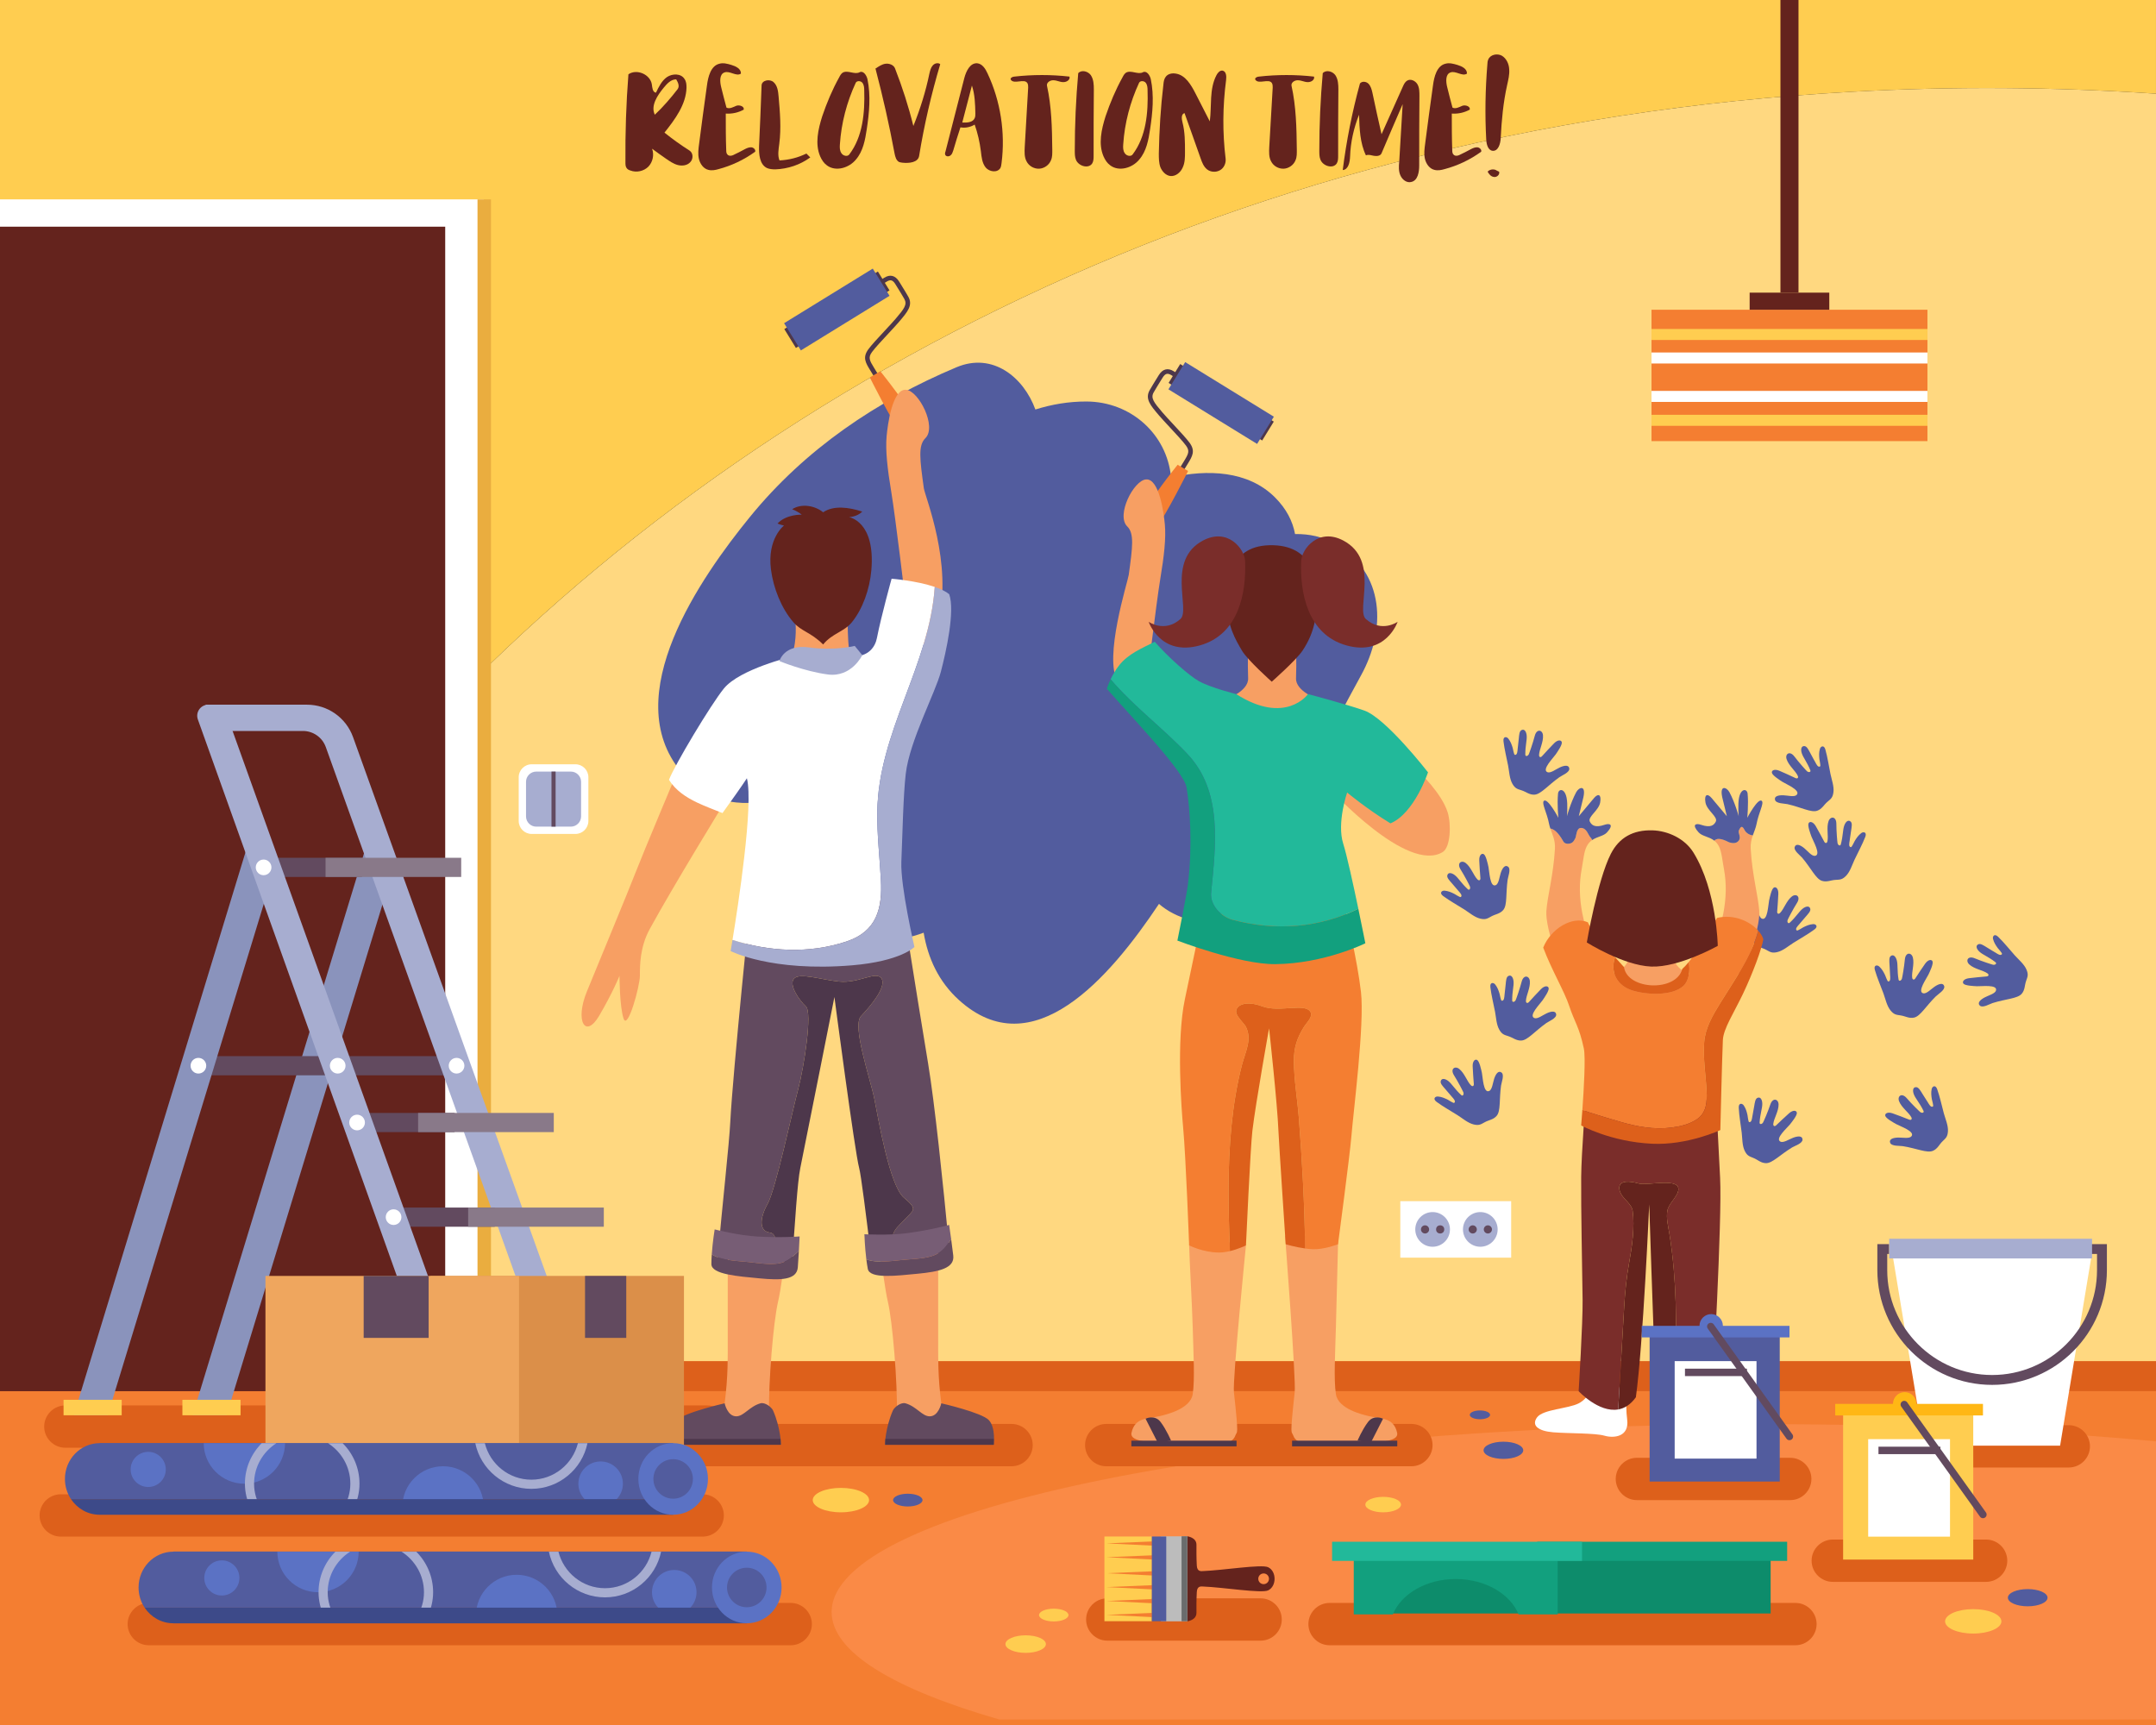 <?xml version="1.0" encoding="utf-8"?>
<!-- Generator: Adobe Illustrator 27.5.0, SVG Export Plug-In . SVG Version: 6.00 Build 0)  -->
<svg version="1.1" id="Layer_1" xmlns="http://www.w3.org/2000/svg" xmlns:xlink="http://www.w3.org/1999/xlink" x="0px" y="0px"
	 viewBox="0 0 500 400" style="enable-background:new 0 0 500 400;" xml:space="preserve">
<rect x="0" y="0" width="500" height="400" fill="#333333" stroke="none"/>
<g>
	<g>
		<path style="fill:#FFD880;" d="M429.327,21.287c-35.825,1.989-71.475,7.402-106.193,16.489
			c-31.59,8.268-62.362,19.605-91.691,33.972c-28.048,13.739-54.787,30.201-79.553,49.238
			c-23.905,18.374-45.939,39.146-65.607,61.999c0.317,0.237,0.638,0.46,0.947,0.721c0.549,0.463-0.243,1.246-0.787,0.787
			c-0.284-0.239-0.574-0.465-0.866-0.683c-0.6,0.701-1.205,1.396-1.8,2.101c-0.325,0.384-0.87-0.169-0.551-0.551
			c0.563-0.673,1.134-1.337,1.701-2.007c-4.793-3.267-10.687-4.005-16.449-3.484c-13.494,1.22-25.904,9.601-39.775,6.947
			c-11.635-2.226-20.784-10.928-27.916-19.874c-0.266-0.333-0.521-0.677-0.785-1.012v233.962h500V21.724
			C476.479,20.154,452.865,19.98,429.327,21.287z"/>
		<path style="fill:#FFCD50;" d="M0,0v165.929c0.264,0.335,0.519,0.679,0.785,1.012c7.132,8.946,16.282,17.648,27.916,19.874
			c13.871,2.654,26.281-5.727,39.775-6.947c5.762-0.521,11.656,0.217,16.449,3.484c-0.566,0.669-1.138,1.334-1.701,2.007
			c-0.319,0.382,0.226,0.935,0.551,0.551c0.595-0.704,1.201-1.4,1.8-2.101c0.293,0.219,0.583,0.444,0.866,0.683
			c0.544,0.459,1.336-0.324,0.787-0.787c-0.308-0.26-0.63-0.484-0.947-0.721c19.668-22.853,41.702-43.625,65.607-61.999
			c24.766-19.036,51.506-35.498,79.553-49.238c29.328-14.367,60.101-25.703,91.691-33.972
			c34.719-9.087,70.368-14.501,106.193-16.489c23.538-1.306,47.152-1.133,70.673,0.438V0H0z"/>
	</g>
	<rect y="49.398" style="fill:#64231D;" width="110.089" height="273.315"/>
	<rect y="46.233" style="fill:#FFFFFF;" width="112.185" height="6.331"/>
	<rect x="103.25" y="47.621" style="fill:#FFFFFF;" width="8.935" height="272.725"/>
	<rect x="110.74" y="46.233" style="fill:#EAAD3F;" width="3.125" height="274.114"/>
	<rect y="322.593" style="fill:#F47E31;" width="500" height="77.407"/>
	<path style="opacity:0.5;fill:#FF965C;" d="M409.452,330.247c-119.619,0-216.589,19.505-216.589,43.566
		c0,9.265,14.388,17.852,38.899,24.912H500v-64.496C472.447,331.675,441.781,330.247,409.452,330.247z"/>
	<rect x="108.937" y="315.623" style="fill:#DD601B;" width="391.063" height="6.97"/>
	<g>
		<path style="fill:#525C9E;" d="M309.73,126.144c-2.89-1.691-6.113-2.355-9.394-2.308c-0.542-2.949-1.986-5.833-4.649-8.496
			c-6.261-6.261-15.756-6.516-24.104-4.632c-0.931-10.044-9.34-17.559-19.589-17.605c-4.089-0.019-8.056,0.655-11.878,1.854
			c-2.713-7.451-9.866-13.337-18.287-9.8c-18.51,7.774-35.137,19.023-47.908,34.704c-11.441,14.048-30.624,41.471-15.974,59.101
			c6.542,7.872,15.291,8.564,24.156,5.699c-2.481,12.08-0.566,23.808,11.626,30.276c7.158,3.798,14.063,3.737,20.476,1.341
			c0.999,5.956,3.509,11.367,8.159,15.589c17.115,15.542,34.9-5.001,46.413-22.265c7.96,6.846,22.717,6.074,26.645-7.143
			c4.909-16.513,11.958-30.856,20.225-45.868C321.46,146.032,321.247,132.883,309.73,126.144z M203.621,185.498
			c-0.287,0.164-0.574,0.327-0.86,0.491c0.708-0.987,1.512-1.507,2.41-1.582C204.095,185.285,203.139,186.032,203.621,185.498z"/>
	</g>
</g>
<g>
	<path style="fill:#DD601B;" d="M234.594,330.189h-82.942c-2.698,0-4.906,2.207-4.906,4.906c0,2.698,2.207,4.906,4.906,4.906h82.942
		c2.698,0,4.906-2.207,4.906-4.906C239.5,332.397,237.292,330.189,234.594,330.189z"/>
	<path style="fill:#DD601B;" d="M416.385,371.694H391.28h-57.836h-25.105c-2.698,0-4.906,2.208-4.906,4.906
		c0,2.698,2.208,4.906,4.906,4.906h25.105h57.836h25.105c2.698,0,4.906-2.208,4.906-4.906
		C421.291,373.901,419.084,371.694,416.385,371.694z"/>
	<path style="fill:#DD601B;" d="M183.373,371.694h-25.105h-15.718h-25.106h-17.013H75.325H59.607H34.502
		c-2.698,0-4.906,2.208-4.906,4.906c0,2.698,2.208,4.906,4.906,4.906h25.106h15.718h25.106h17.013h25.106h15.718h25.105
		c2.698,0,4.906-2.208,4.906-4.906C188.278,373.901,186.071,371.694,183.373,371.694z"/>
	<path style="fill:#DD601B;" d="M162.961,346.5h-25.106h-15.718H97.032H80.019H54.914H39.196H14.09
		c-2.698,0-4.906,2.207-4.906,4.906c0,2.698,2.208,4.906,4.906,4.906h25.106h15.718h25.105h17.013h25.106h15.718h25.106
		c2.698,0,4.906-2.207,4.906-4.906C167.867,348.707,165.659,346.5,162.961,346.5z"/>
	<path style="fill:#DD601B;" d="M164.024,325.896h-25.106H123.2H98.095H81.081H55.976H40.258H15.153
		c-2.698,0-4.906,2.208-4.906,4.906c0,2.698,2.208,4.906,4.906,4.906h25.105h15.718h25.105h17.013H123.2h15.718h25.106
		c2.698,0,4.906-2.208,4.906-4.906C168.929,328.104,166.722,325.896,164.024,325.896z"/>
	<path style="fill:#DD601B;" d="M327.32,330.189H291.5h-1.669h-33.285c-2.698,0-4.906,2.207-4.906,4.906
		c0,2.698,2.207,4.906,4.906,4.906h33.285h1.669h35.82c2.698,0,4.906-2.207,4.906-4.906
		C332.226,332.397,330.018,330.189,327.32,330.189z"/>
	<path style="fill:#DD601B;" d="M415.178,338.039h-9.581h-17.54h-8.446c-2.698,0-4.906,2.208-4.906,4.906
		c0,2.698,2.208,4.906,4.906,4.906h8.446h17.54h9.581c2.698,0,4.906-2.208,4.906-4.906
		C420.084,340.246,417.876,338.039,415.178,338.039z"/>
	<path style="fill:#DD601B;" d="M292.354,370.628h-9.581h-17.54h-8.446c-2.698,0-4.906,2.208-4.906,4.906s2.207,4.906,4.906,4.906
		h8.446h17.54h9.581c2.698,0,4.905-2.208,4.905-4.906S295.052,370.628,292.354,370.628z"/>
	<path style="fill:#DD601B;" d="M460.603,356.996h-9.581h-17.54h-8.446c-2.698,0-4.906,2.208-4.906,4.906
		c0,2.698,2.207,4.906,4.906,4.906h8.446h17.54h9.581c2.698,0,4.906-2.207,4.906-4.906
		C465.509,359.204,463.301,356.996,460.603,356.996z"/>
	<path style="fill:#DD601B;" d="M479.778,330.477h-9.581h-17.54h-8.446c-2.698,0-4.906,2.208-4.906,4.906
		c0,2.698,2.208,4.906,4.906,4.906h8.446h17.54h9.581c2.698,0,4.906-2.208,4.906-4.906
		C484.684,332.685,482.476,330.477,479.778,330.477z"/>
</g>
<g>
	<g>
		<g>
			<path style="fill:#4D374B;" d="M208.917,65.935c-0.154-0.247-0.289-0.466-0.395-0.639c-0.445-0.725-0.975-1.165-1.575-1.308
				c-0.582-0.139-1.194-0.004-1.87,0.412c-0.806,0.496-2.322,1.461-2.338,1.47l0.569,0.894c0.015-0.01,1.525-0.97,2.325-1.462
				c0.425-0.262,0.774-0.354,1.069-0.284c0.317,0.076,0.626,0.356,0.918,0.832c0.106,0.174,0.243,0.394,0.398,0.643
				c0.535,0.863,1.268,2.045,1.706,2.826c0.727,1.297-0.039,2.28-1.995,4.577l-0.061,0.072c-0.565,0.663-1.474,1.64-2.438,2.675
				c-1.543,1.658-3.139,3.372-3.852,4.354c-1.387,1.909-0.644,3.116,0.481,4.943l4.877,7.922l0.902-0.555l-4.877-7.922
				c-1.161-1.886-1.455-2.487-0.526-3.765c0.676-0.93,2.32-2.697,3.771-4.255c0.971-1.044,1.889-2.029,2.468-2.71l0.061-0.072
				c1.944-2.283,3.229-3.79,2.113-5.782C210.197,67.999,209.457,66.806,208.917,65.935z"/>
		</g>
		
			<rect x="181.284" y="69.178" transform="matrix(0.852 -0.524 0.524 0.852 -8.814 112.362)" style="fill:#4D374B;" width="25.473" height="5.137"/>
		<polygon style="fill:#525C9E;" points="202.405,62.283 181.841,74.943 183.756,78.055 185.728,81.257 206.292,68.596 
			204.321,65.395 		"/>
		<g>
			<path style="fill:#F47E31;" d="M204.161,86.088c-0.004-0.004-0.006-0.007-0.006-0.007l-2.411,1.443l-0.013,0.008
				c0,0,4.904,9.877,7.53,13.439c0.445,0.603,1.733,1.339,2.936,0.599c1.143-0.703,0.929-2.233,0.63-2.916
				C211.095,94.689,204.397,86.393,204.161,86.088z M211.234,100.048c-0.332,0.204-0.767,0.101-0.972-0.231
				c-0.204-0.332-0.101-0.767,0.231-0.971c0.332-0.204,0.767-0.101,0.971,0.231C211.669,99.409,211.566,99.844,211.234,100.048z"/>
		</g>
	</g>
	<g>
		<path style="fill:#F79F63;" d="M196.576,143.582h-12.159c0,0,0.462,3.276-0.328,6.973c-0.688,3.221-2.273,6.101-2.273,6.101
			s7.023,3.597,11.074,2.899c4.051-0.698,7.082-3.156,7.082-3.156s-2.706-3.962-3.051-5.845
			C196.576,148.672,196.576,143.582,196.576,143.582z"/>
		<path style="fill:#64231D;" d="M196.868,119.909c0,0,1.813,0,3.104-1.276c-3.104-1.017-6.65-1.497-9.078,0.158
			c-1.907-1.582-5.069-2.091-7.187-0.709c1.576,0.631,2.206,1.261,2.206,1.261s-3.539-0.144-5.595,2.049
			c0.443,0.236,1.498,0.473,1.498,0.473s-3.941,2.995-3.021,10.195c0.552,4.321,2.431,9.011,5.149,12.166
			c1.937,2.247,3.961,2.272,6.95,5.217c2.111-2.591,4.836-2.924,6.638-5.12c2.536-3.09,4.158-7.711,4.538-12.055
			C203.073,120.811,196.868,119.909,196.868,119.909z"/>
		<g>
			<path style="fill:#624A5F;" d="M208.942,207.356c0,0-10.098,0.743-13.437,0.938c-4.665,0.273-21.282-1.05-21.282-1.05
				s-4.278,41.401-4.862,52.912c-0.261,5.134-1.806,18.885-2.989,32.139c3.226,1.103,7.75,1.423,10.5,1.501
				c0.861,0.024,1.721-0.016,2.58-0.066c0.773-3.838,0.986-7.704-0.871-7.913c-2.593-0.292-2.43-3.336-0.566-6.663
				c1.864-3.326,5.671-21.231,7.075-26.533c1.404-5.303,3.34-17.86,1.801-19.256c-1.539-1.395-4.042-5.023-2.749-6.45
				c1.294-1.426,6.259,0.257,10.454,0.691c4.597,0.475,8.623-2.613,9.842-0.691c1.219,1.922-2.614,6.45-4.758,8.699
				c-2.143,2.249,2.144,14.495,3.087,19.175c0.943,4.681,3.521,20.156,6.873,22.945c3.351,2.789,2.23,2.792,0,5.207
				c-2.163,2.342-3.798,2.877-2.112,10.037c0.846,0.039,1.732,0.029,2.72-0.08c3.525-0.389,6.975-1.497,9.883-3.503
				c-1.478-15.504-3.373-33.637-4.912-42.914C212.071,227.507,208.942,207.356,208.942,207.356z"/>
			<path style="fill:#4D374B;" d="M209.641,277.736c-3.352-2.789-5.93-18.264-6.873-22.945c-0.943-4.681-5.23-16.926-3.087-19.175
				c2.144-2.249,5.977-6.776,4.758-8.699c-1.219-1.922-5.245,1.166-9.842,0.691c-4.195-0.434-9.16-2.117-10.454-0.691
				c-1.294,1.426,1.21,5.054,2.749,6.45c1.539,1.396-0.397,13.953-1.801,19.256c-1.404,5.302-5.211,23.207-7.075,26.533
				c-1.864,3.327-2.027,6.371,0.566,6.663c1.857,0.209,1.644,4.075,0.871,7.913c1.419-0.083,2.828-0.259,4.222-0.538
				c0.689-9.721,1.245-19.029,1.924-22.362c1.637-8.04,7.91-39.642,7.91-39.642s4.727,35.96,5.737,39.642
				c0.44,1.603,1.609,10.92,2.808,20.867c1.753,0.717,3.465,1.189,5.477,1.282c-1.686-7.159-0.051-7.694,2.112-10.037
				C211.871,280.528,212.992,280.526,209.641,277.736z"/>
		</g>
		<path style="fill:#F79F63;" d="M147.454,202.172c-1.576,4.098-8.511,20.806-11.349,27.741c-2.837,6.935-0.315,11.007,2.837,5.648
			c3.152-5.359,4.729-9.28,4.729-9.28s0,7.074,0.946,9.911c0.946,2.837,3.783-7.553,3.783-9.911c0-2.357-0.023-6.642,2.291-10.869
			c5.523-10.088,17.096-28.923,17.096-28.923l-10.824-7.271C156.963,179.218,149.031,198.074,147.454,202.172z"/>
		<path style="fill:#F79F63;" d="M214.601,101.61c2.722-2.665-1.534-11.014-4.492-11.23c-3.192-0.233-4.268,8.256-4.492,10.758
			c-0.293,3.269,0.158,7.408,1.103,13.083c0.946,5.674,3.389,26.165,3.389,26.165s3.98,17.457,7.448,3.901
			c3.468-13.555-3.039-29.133-3.31-31.091C213.32,106.51,212.892,103.283,214.601,101.61z"/>
		<g>
			<path style="fill:#FFFFFF;" d="M206.773,134.198c0,0-2.414,8.684-3.403,13.742c-0.386,1.973-1.831,4.384-5.832,4.312
				c-5.556,2.699-13.9,0-13.9,0s-12.068,2.879-15.754,7.393c-3.028,3.709-11.498,17.873-12.739,21.187
				c1.561,2.473,3.922,4.034,6.543,5.279c1.89,0.897,3.912,1.633,5.866,2.427c1.923-2.663,4.421-6.165,5.659-8.071
				c1.578,6.181-2.054,29.664-3.339,37.495c8.563,2.699,17.723,3.247,26.445,0.348c7.024-2.335,8.335-7.672,7.967-14.304
				c-0.29-5.241-0.899-10.435-0.837-15.695c0.218-18.532,12.099-33.943,13.332-52.212
				C212.512,134.636,206.773,134.198,206.773,134.198z"/>
			<path style="fill:#A7ADD0;" d="M216.78,136.099c-1.233,18.269-13.114,33.68-13.332,52.212
				c-0.062,5.261,0.548,10.455,0.837,15.695c0.367,6.633-0.943,11.969-7.967,14.304c-8.722,2.9-17.882,2.351-26.445-0.348
				c-0.264,1.609-0.431,2.572-0.431,2.572s9.38,4.873,28.135,3.31c11.349-0.946,14.493-4.256,14.493-4.256
				s-3.266-14.023-3.036-19.757c0.275-6.837,0.452-15.475,1.022-20.405c0.879-7.597,6.863-18.797,8.124-23.595
				c1.261-4.799,3.333-14.15,1.951-18.048C219.307,137.109,218.113,136.555,216.78,136.099z"/>
		</g>
		<path style="fill:#A7ADD0;" d="M187.659,150.128c-5.855-0.829-6.898,3.166-6.898,3.166s5.709,2.372,11.22,3.105
			c5.511,0.733,7.991-4.48,7.991-4.48l-1.749-2.14C198.223,149.78,193.515,150.958,187.659,150.128z"/>
		<g>
			<path style="fill:#F79F63;" d="M168.775,308.787c0,6.305,0.095,10.338-0.726,16.618c-0.372,2.848-3.01,6.087-1.677,7.867
				c1.77,2.364,12.142,2.773,11.976-5.004c-0.169-7.895,1.024-21.872,2.092-26.416c0.62-2.639,1.403-8.472,1.953-12.91h-13.617
				V308.787z"/>
			<path style="fill:#624A5F;" d="M176.358,325.405c-2.581,0.735-3.85,3.018-5.617,3.018c-2.054,0-2.691-3.018-2.691-3.018
				s-9.391,2.138-11.026,3.899c-1.635,1.761-1.132,5.716-1.132,5.716h25.238c0,0-0.084-3.913-1.844-7.938
				C178.947,326.31,177.415,325.104,176.358,325.405z"/>
			<rect x="155.891" y="333.665" style="fill:#4D374B;" width="25.13" height="1.356"/>
		</g>
		<g>
			<path style="fill:#F79F63;" d="M217.573,308.787v-19.845h-13.617c0.55,4.438,1.333,10.271,1.953,12.91
				c1.067,4.544,2.26,18.521,2.092,26.416c-0.166,7.778,10.206,7.369,11.976,5.004c1.333-1.781-1.305-5.019-1.678-7.867
				C217.478,319.125,217.573,315.092,217.573,308.787z"/>
			<path style="fill:#624A5F;" d="M218.299,325.405c0,0-0.637,3.019-2.691,3.018c-1.767,0-3.036-2.283-5.617-3.018
				c-1.057-0.301-2.589,0.904-2.927,1.677c-1.761,4.025-1.845,7.938-1.845,7.938h25.238c0,0,0.503-3.955-1.132-5.716
				C227.69,327.543,218.299,325.405,218.299,325.405z"/>
			<rect x="205.328" y="333.665" style="fill:#4D374B;" width="25.13" height="1.356"/>
		</g>
		<g>
			<path style="fill:#775D75;" d="M175.644,286.736c-4.31-0.243-9.906-1.655-9.906-1.655s-0.473,2.874-0.671,5.794
				c2.228,1.422,6.104,1.525,8.462,1.764c2.132,0.216,4.651,0.651,6.785,0.369c2.517-0.333,3.598-1.778,4.955-2.929
				c0.103-1.848,0.17-3.368,0.17-3.368S181.238,287.051,175.644,286.736z"/>
			<path style="fill:#624A5F;" d="M173.529,292.638c-2.358-0.239-6.233-0.342-8.462-1.764c-0.052,0.762-0.089,1.527-0.089,2.245
				c0,2.417,6.278,2.837,11.163,3.31c4.886,0.473,8.648,0.404,8.881-2.551c0.093-1.185,0.178-2.564,0.247-3.801
				c-1.357,1.151-2.438,2.596-4.955,2.929C178.18,293.289,175.661,292.854,173.529,292.638z"/>
		</g>
		<g>
			<path style="fill:#775D75;" d="M210.504,285.935c-4.277,0.584-10.039,0.265-10.039,0.265s0.084,2.912,0.447,5.815
				c2.459,0.97,6.283,0.332,8.643,0.117c2.134-0.194,4.69-0.248,6.731-0.932c2.408-0.807,3.193-2.431,4.305-3.821
				c-0.251-1.833-0.476-3.338-0.476-3.338S216.056,285.177,210.504,285.935z"/>
			<path style="fill:#624A5F;" d="M220.591,287.379c-1.112,1.389-1.897,3.014-4.305,3.821c-2.041,0.684-4.597,0.738-6.731,0.932
				c-2.36,0.215-6.184,0.853-8.643-0.117c0.095,0.758,0.204,1.516,0.341,2.221c0.461,2.372,6.704,1.588,11.59,1.12
				c4.886-0.468,8.566-1.253,8.231-4.198C220.938,289.976,220.759,288.606,220.591,287.379z"/>
		</g>
	</g>
</g>
<g>
	<g>
		<g>
			<path style="fill:#F79F63;" d="M300.564,157.266c0.136-3.016,0-9.048,0-9.048h-4.674h-1.761h-4.674c0,0-0.137,6.032,0,9.048
				c0.136,3.016-5.073,4.871-5.073,4.871s2.474,3.994,7.901,5.349c0.477,0.288,1.06,0.451,1.776,0.451
				c0.328,0,0.637-0.024,0.95-0.043c0.313,0.019,0.622,0.043,0.951,0.043c0.717,0,1.3-0.163,1.776-0.451
				c5.427-1.355,7.9-5.349,7.9-5.349S300.427,160.282,300.564,157.266z"/>
			<path style="fill:#64231D;" d="M295.305,126.432c-10.524-0.297-10.612,8.923-10.688,13.161c-0.098,5.476,1.942,8.768,3.437,11.32
				c1.255,2.143,6.878,7.165,6.878,7.165s5.659-4.993,7.134-7.194c2.974-4.438,3.209-8.35,3.334-11.291
				C305.577,135.45,305.04,126.707,295.305,126.432z"/>
		</g>
	</g>
	<path style="fill:#F79F63;" d="M276.06,286.549c0,0-0.305,1.491-0.286,2.232c0.094,3.7,0.701,14.131,0.825,18.912
		c0.149,5.738,0.539,12.165,0,15.608c-0.539,3.443-6.278,4.747-7.54,5.049c-2.869,0.689-5.853,0.23-6.656,3.902
		c-0.644,2.943,9.379,2.165,14.428,2.265c5.05,0.099,8.781,0.942,9.672-1.674c0.377-1.106,0.842,0.741-0.344-10.001
		c-0.332-3.006,2.794-34.061,2.794-34.061L276.06,286.549z"/>
	<path style="fill:#F79F63;" d="M317.354,328.351c-1.263-0.303-7.001-1.607-7.54-5.049c-0.539-3.443-0.149-9.87,0-15.608
		c0.124-4.781,0.416-16.275,0.509-19.975c0.019-0.741,0.03-1.169,0.03-1.169h-12.335c0,0,2.568,33.287,2.236,36.293
		c-1.186,10.742-0.721,8.895-0.344,10.001c0.892,2.616,4.623,1.774,9.673,1.674c5.05-0.1,15.072,0.678,14.428-2.265
		C323.207,328.58,320.223,329.039,317.354,328.351z"/>
	<rect x="262.373" y="334.067" style="fill:#4D374B;" width="24.396" height="1.316"/>
	<path style="fill:#4D374B;" d="M265.668,328.975l2.817,5.528l3.098-0.436c0,0-1.033-2.471-2.41-4.308
		C267.797,327.923,265.668,328.975,265.668,328.975z"/>
	<rect x="299.644" y="334.067" style="fill:#4D374B;" width="24.396" height="1.316"/>
	<path style="fill:#4D374B;" d="M317.239,329.759c-1.377,1.836-2.41,4.308-2.41,4.308l3.099,0.436l2.817-5.528
		C320.745,328.975,318.616,327.923,317.239,329.759z"/>
	<g>
		<path style="fill:#F47E31;" d="M312.169,211.884h-33.213c0,0-2.161,10.354-4.175,19.845c-2.013,9.491-0.776,25.642-0.4,29.692
			c0.645,6.95,1.391,27.359,1.391,27.359s3.27,1.66,6.942,1.66c0.848,0,1.709-0.14,2.519-0.332
			c-0.379-9.699-0.597-19.441,0.37-29.112c0.473-4.724,1.223-9.433,2.41-14.032c0.798-3.091,2.428-5.922,0.902-8.911
			c-0.314-0.614-2.091-2.298-2.232-3.256c-0.243-1.653,2.114-2.93,6.054-1.441c4.055,1.532,10.176-0.995,11.246,1.448
			c0.451,1.029-1.014,2.42-1.53,3.234c-1.627,2.568-2.403,4.86-2.388,7.96c0.022,4.467,0.828,8.998,1.17,13.454
			c0.75,9.785,1.292,19.588,1.427,29.402c0.003,0.205,0.005,0.425,0.006,0.647c0.617,0.084,1.244,0.15,1.85,0.168
			c2.678,0.077,5.782-1.149,5.782-1.149s2.765-20.836,3.093-24.941c0.459-5.738,3.09-26.097,2.227-33.575
			C314.76,222.526,312.169,211.884,312.169,211.884z"/>
		<path style="fill:#DD601B;" d="M303.985,234.805c-1.07-2.442-7.191,0.085-11.246-1.448c-3.94-1.489-6.297-0.212-6.054,1.441
			c0.141,0.959,1.919,2.643,2.232,3.256c1.526,2.988-0.104,5.82-0.902,8.911c-1.187,4.599-1.938,9.308-2.41,14.032
			c-0.967,9.671-0.749,19.413-0.37,29.112c2.042-0.483,3.717-1.328,3.717-1.328s1.037-22.814,1.491-26.574
			c0.812-6.726,3.868-23.745,3.868-23.745s1.934,17.528,2.176,23.817c0.093,2.42,1.68,26.243,1.68,26.243s2.161,0.661,4.503,0.98
			c-0.002-0.222-0.003-0.442-0.006-0.647c-0.135-9.814-0.677-19.617-1.427-29.402c-0.342-4.455-1.148-8.986-1.17-13.454
			c-0.015-3.099,0.761-5.392,2.388-7.96C302.971,237.225,304.436,235.834,303.985,234.805z"/>
	</g>
	<g>
		<g>
			<path style="fill:#4D374B;" d="M272.034,98.326c-0.963-1.035-1.873-2.012-2.437-2.675l-0.061-0.072
				c-1.957-2.297-2.722-3.281-1.995-4.577c0.438-0.782,1.171-1.964,1.706-2.826c0.155-0.249,0.291-0.47,0.398-0.643
				c0.292-0.476,0.601-0.756,0.918-0.832c0.294-0.07,0.644,0.023,1.069,0.284c0.799,0.492,2.309,1.453,2.324,1.462l0.569-0.894
				c-0.016-0.01-1.532-0.974-2.338-1.47c-0.676-0.417-1.288-0.551-1.87-0.412c-0.6,0.143-1.13,0.584-1.575,1.308
				c-0.105,0.172-0.241,0.391-0.395,0.639c-0.54,0.871-1.28,2.065-1.73,2.867c-1.116,1.992,0.169,3.5,2.113,5.782l0.061,0.072
				c0.579,0.68,1.497,1.666,2.468,2.71c1.451,1.559,3.095,3.325,3.771,4.255c0.928,1.278,0.635,1.879-0.527,3.765l-4.877,7.922
				l0.902,0.555l4.877-7.922c1.125-1.827,1.868-3.034,0.481-4.943C275.173,101.698,273.577,99.984,272.034,98.326z"/>
		</g>
		
			<rect x="280.674" y="80.692" transform="matrix(0.524 -0.852 0.852 0.524 55.189 285.645)" style="fill:#4D374B;" width="5.137" height="25.473"/>
		<polygon style="fill:#525C9E;" points="272.942,87.077 270.971,90.279 291.535,102.939 293.507,99.737 295.422,96.626 
			274.858,83.965 		"/>
		<g>
			<path style="fill:#F47E31;" d="M273.107,107.763c0,0-0.002,0.003-0.006,0.007c-0.235,0.305-6.934,8.601-8.667,12.564
				c-0.299,0.683-0.512,2.213,0.63,2.916c1.203,0.74,2.491,0.004,2.936-0.599c2.626-3.561,7.53-13.439,7.53-13.439l-0.013-0.008
				L273.107,107.763z M267.001,121.5c-0.204,0.332-0.639,0.436-0.972,0.231c-0.332-0.205-0.435-0.639-0.231-0.971
				c0.204-0.332,0.639-0.436,0.971-0.231C267.102,120.732,267.205,121.168,267.001,121.5z"/>
		</g>
	</g>
	<path style="fill:#F79F63;" d="M265.782,111.168c-2.873,0.21-7.003,8.316-4.361,10.903c1.659,1.624,1.243,4.757,0.344,11.247
		c-0.206,1.491-5.904,19.322-2.538,24.761c1.509,2.437,6.788,1.529,6.555,1.635c0,0,2.372-19.892,3.29-25.401
		c0.918-5.509,1.356-9.527,1.071-12.701C269.925,119.183,268.88,110.941,265.782,111.168z"/>
	<path style="fill:#F79F63;" d="M329.081,178.98l-20.658,3.977c0,0,17.903,19.665,26.166,14.615
		c1.806-1.104,1.996-6.433,1.148-9.181C334.36,183.932,329.081,178.98,329.081,178.98z"/>
	<g>
		<path style="fill:#22B99A;" d="M316.423,164.772c-4.081-1.451-13.072-3.825-13.072-3.825s-5.191,7.316-16.664,0
			c0,0-5.809-1.428-8.637-2.992c-2.266-1.253-7.2-5.628-10.248-9.138c-3.013,1.519-6.184,2.797-8.313,5.53
			c-0.769,0.987-1.393,2.052-1.922,3.163c5.343,6.294,12.07,11.261,17.82,17.337c8.229,8.698,6.542,21.188,5.487,32.216
			c-0.258,2.694,2.185,5.498,5.056,6.247c10.035,2.618,20.038,1.835,29.081-2.582c-1.161-5.564-2.661-12.441-3.508-15.106
			c-1.52-4.778,0.912-11.847,0.912-11.847s4.493,3.769,10.045,7.152c5.559-2.327,8.71-11.836,8.71-11.836
			S321.453,166.561,316.423,164.772z"/>
		<path style="fill:#12A07E;" d="M285.929,213.312c-2.871-0.749-5.314-3.553-5.056-6.247c1.055-11.028,2.742-23.518-5.487-32.216
			c-5.749-6.077-12.476-11.044-17.82-17.337c-0.338,0.709-0.629,1.439-0.893,2.182c5.959,6.842,17.878,19.132,18.502,22.889
			c0.793,4.769,1.406,13.565,0.315,22.518c-0.311,2.555-2.439,13.006-2.439,13.006s14.492,5.542,22.692,5.462
			c11.401-0.112,20.895-4.839,20.895-4.839s-0.708-3.587-1.629-8C305.968,215.147,295.964,215.929,285.929,213.312z"/>
	</g>
	<path style="fill:#7A2D2A;" d="M278.964,125.354c-8.573,4.566-2.808,16.046-5.207,18.185c-3.672,3.275-7.369,0.646-7.369,0.646
		s2.696,8.004,11.806,5.493c9.181-2.531,10.865-12.413,10.558-19.605C288.637,127.34,284.767,122.264,278.964,125.354z"/>
	<path style="fill:#7A2D2A;" d="M316.758,143.539c-2.399-2.139,3.366-13.619-5.207-18.185c-5.803-3.09-9.673,1.986-9.789,4.719
		c-0.306,7.192,1.377,17.074,10.558,19.605c9.11,2.511,11.806-5.493,11.806-5.493S320.431,146.814,316.758,143.539z"/>
</g>
<g>
	<rect x="320.645" y="359.797" style="fill:#0D8C6B;" width="89.985" height="14.341"/>
	<g>
		<rect x="356.486" y="357.509" style="fill:#12A07E;" width="57.972" height="4.437"/>
		<g>
			<path style="fill:#12A07E;" d="M313.953,374.352h9.064c1.926-4.751,7.725-8.202,14.582-8.202c6.857,0,12.656,3.451,14.582,8.202
				h9.064v-14.77h-47.293V374.352z"/>
		</g>
		<rect x="308.924" y="357.509" style="fill:#22B99A;" width="57.972" height="4.437"/>
	</g>
</g>
<g>
	<g>
		<g>
			<path style="fill:#64231D;" d="M294.087,363.409c-1.548-0.733-10.589,0.733-15.069,0.896c-0.428,0.016-1.385,0.204-1.466-1.262
				c-0.111-1.996-0.081-3.543-0.081-4.847c0-1.712-2.118-1.955-2.118-1.955v19.712c0,0,2.118-0.242,2.118-1.955
				c0-1.303-0.03-2.85,0.081-4.846c0.081-1.466,1.038-1.278,1.466-1.263c4.48,0.163,13.522,1.629,15.069,0.896
				C296.09,367.836,296.09,364.357,294.087,363.409z M293.049,367.339c-0.686,0-1.242-0.556-1.242-1.242
				c0-0.686,0.556-1.242,1.242-1.242c0.686,0,1.242,0.556,1.242,1.242C294.291,366.783,293.735,367.339,293.049,367.339z"/>
		</g>
		<g>
			<rect x="256.129" y="356.291" style="fill:#FFCD50;" width="10.997" height="19.641"/>
		</g>
		<g>
			<rect x="269.235" y="356.251" style="fill:#BCBCBC;" width="6.117" height="19.712"/>
		</g>
		<g>
			<polygon style="fill:#F47E31;" points="267.288,358.409 267.288,357.432 256.618,357.88 			"/>
			<polygon style="fill:#F47E31;" points="267.288,361.627 267.288,360.649 256.618,361.097 			"/>
			<polygon style="fill:#F47E31;" points="267.288,365.333 267.288,364.356 256.618,364.803 			"/>
			<polygon style="fill:#F47E31;" points="267.288,368.55 267.288,367.573 256.618,368.021 			"/>
			<polygon style="fill:#F47E31;" points="267.288,371.768 267.288,370.79 256.618,371.238 			"/>
			<polygon style="fill:#F47E31;" points="267.288,374.986 267.288,374.008 256.618,374.456 			"/>
		</g>
		<rect x="267.126" y="356.291" style="fill:#525C9E;" width="3.34" height="19.641"/>
	</g>
	<rect x="274.018" y="356.241" style="fill:#6A6C6D;" width="1.335" height="19.692"/>
</g>
<g>
	<path style="fill:#FFFFFF;" d="M377.409,321.671h-8.322c0,0-0.564,2.493-2.969,3.743c-2.406,1.25-8.281,1.37-9.656,3.247
		c-1.375,1.878,0.25,3.18,3.75,3.466c3.5,0.286,9.75,0.161,11.875,0.786s5.775,0.319,5.275-3.7S377.409,321.671,377.409,321.671z"/>
	<g>
		<path style="fill:#7A2D2A;" d="M397.959,254.567h-30.198c0,0-1.019,12.709-1.069,18.351c-0.066,7.436,0.244,21.265,0.331,28.628
			c0.061,5.112-0.919,21.046-0.919,21.046s4.639,5.023,9.163,4.236c0.014-0.184,0.027-0.368,0.038-0.552
			c0.452-7.727,0.895-15.455,1.353-23.181c0.206-3.484,0.538-6.912,1.165-10.347c0.653-3.579,1.327-8.362,0.801-11.998
			c-0.204-1.409-1.829-2.514-2.563-3.688c-0.938-1.5-1.188-4.063,4-2.625c2.077,0.576,9.935-1.579,9.125,1.75
			c-0.35,1.439-2.24,3.019-2.51,4.55c-0.309,1.753,0.177,3.525,0.457,5.258c0.444,2.746,0.779,5.51,1.02,8.281
			c0.911,10.503,0.514,21.082-0.206,31.6c4.458,1.353,9.176-3.127,9.176-3.127s2.286-40.011,1.786-49.631
			C398.412,263.499,397.959,254.567,397.959,254.567z"/>
		<path style="fill:#64231D;" d="M380.063,274.438c-5.188-1.438-4.938,1.125-4,2.625c0.733,1.173,2.358,2.278,2.563,3.688
			c0.526,3.636-0.148,8.419-0.801,11.998c-0.627,3.435-0.958,6.863-1.165,10.347c-0.458,7.727-0.901,15.454-1.353,23.181
			c-0.011,0.184-0.024,0.369-0.038,0.552c1.431-0.249,2.85-1.073,4.108-2.829c1.684-12.223,3.093-44.755,3.093-44.755
			s0.815,25.151,1.532,43.348c1.19,1.876,2.557,2.861,3.949,3.284c0.72-10.518,1.117-21.096,0.206-31.6
			c-0.241-2.771-0.576-5.535-1.02-8.281c-0.28-1.733-0.766-3.505-0.457-5.258c0.27-1.531,2.159-3.111,2.51-4.55
			C389.998,272.858,382.14,275.013,380.063,274.438z"/>
	</g>
	<g>
		<path style="fill:#525C9E;" d="M348.041,202.413c-0.319,0.966-0.454,2.527-1.161,2.839c-1.359,0.6-1.47-3.198-1.685-4.199
			c-0.167-0.777-0.568-2.664-1.094-2.984c-0.494-0.3-1.092,0.256-1.047,1.456c0.038,1.013,0.177,3.057,0.267,4.096
			c0.041,0.48-0.296,0.699-0.688,0.3c-0.891-0.905-1.47-2.818-2.705-3.788c-0.993-0.779-2.146-0.01-1.196,1.493
			c0.935,1.479,2.087,3.712,2.165,3.941c0.176,0.511-0.148,0.959-0.498,0.633c-1.549-1.441-2.152-2.598-3.013-3.267
			c-0.742-0.576-1.575-0.709-1.746,0.076c-0.114,0.524,0.48,1.131,1.059,1.798c0.599,0.69,1.244,1.423,1.59,1.857
			c0.133,0.166,1.036,1.012,0.455,1.352c-0.161,0.094-1.306-0.66-1.477-0.746c-0.759-0.381-1.414-0.657-2.26-0.737
			c-0.639-0.061-1.285,0.533-0.32,1.244c1.557,1.148,3.263,2.076,4.896,3.112c1.117,0.708,2.4,1.835,3.734,2.135
			c1.158,0.261,1.578,0.018,2.493-0.501c0.997-0.566,2.05-0.591,2.83-1.533c0.939-1.132,0.548-3.792,0.995-6.989
			c0.098-0.702,0.827-2.481,0.104-3.027C349.055,200.458,348.438,201.213,348.041,202.413z"/>
		<path style="fill:#525C9E;" d="M448.664,228.786c-0.841,0.572-1.899,1.729-2.649,1.546c-1.443-0.351,0.78-3.432,1.219-4.357
			c0.34-0.718,1.171-2.459,0.948-3.033c-0.21-0.538-1.022-0.462-1.717,0.517c-0.587,0.827-1.72,2.533-2.282,3.412
			c-0.259,0.406-0.66,0.374-0.728-0.18c-0.156-1.26,0.549-3.131,0.159-4.652c-0.313-1.223-1.697-1.315-1.858,0.457
			c-0.158,1.743-0.604,4.216-0.68,4.445c-0.172,0.512-0.701,0.671-0.78,0.2c-0.352-2.086-0.126-3.372-0.402-4.426
			c-0.238-0.909-0.818-1.521-1.432-1.003c-0.41,0.346-0.307,1.189-0.254,2.072c0.055,0.912,0.121,1.887,0.131,2.441
			c0.004,0.213,0.206,1.434-0.462,1.35c-0.185-0.023-0.634-1.319-0.717-1.491c-0.371-0.764-0.723-1.382-1.345-1.961
			c-0.47-0.437-1.344-0.359-1.012,0.792c0.536,1.858,1.326,3.633,1.99,5.449c0.455,1.242,0.788,2.917,1.663,3.967
			c0.76,0.912,1.241,0.975,2.283,1.12c1.135,0.158,1.987,0.779,3.179,0.507c1.434-0.327,2.742-2.675,5.043-4.94
			c0.505-0.497,2.166-1.465,1.925-2.339C450.658,227.852,449.709,228.075,448.664,228.786z"/>
		<path style="fill:#525C9E;" d="M346.516,250.143c-0.319,0.966-0.454,2.527-1.161,2.839c-1.359,0.6-1.47-3.198-1.685-4.199
			c-0.167-0.777-0.568-2.664-1.094-2.984c-0.494-0.3-1.092,0.256-1.048,1.456c0.038,1.013,0.177,3.057,0.267,4.096
			c0.041,0.48-0.296,0.699-0.688,0.3c-0.891-0.905-1.47-2.818-2.705-3.788c-0.993-0.779-2.147-0.01-1.196,1.493
			c0.935,1.479,2.087,3.712,2.166,3.941c0.175,0.511-0.148,0.959-0.498,0.633c-1.549-1.441-2.152-2.598-3.013-3.267
			c-0.742-0.576-1.575-0.709-1.746,0.076c-0.114,0.524,0.48,1.131,1.059,1.798c0.599,0.69,1.244,1.423,1.59,1.856
			c0.132,0.166,1.036,1.013,0.455,1.353c-0.161,0.094-1.306-0.66-1.477-0.746c-0.759-0.381-1.414-0.657-2.26-0.738
			c-0.639-0.061-1.285,0.533-0.32,1.244c1.557,1.148,3.263,2.076,4.896,3.112c1.117,0.708,2.4,1.834,3.734,2.135
			c1.158,0.261,1.578,0.018,2.493-0.501c0.997-0.566,2.05-0.592,2.83-1.533c0.939-1.132,0.548-3.792,0.995-6.989
			c0.098-0.702,0.827-2.481,0.104-3.027C347.529,248.188,346.912,248.942,346.516,250.143z"/>
		<path style="fill:#525C9E;" d="M361.727,177.959c-0.922,0.429-2.153,1.399-2.864,1.098c-1.367-0.58,1.324-3.261,1.907-4.103
			c0.452-0.654,1.554-2.238,1.426-2.84c-0.12-0.565-0.934-0.621-1.778,0.233c-0.713,0.721-2.107,2.222-2.803,2.999
			c-0.321,0.359-0.712,0.263-0.69-0.296c0.05-1.269,1.048-3.001,0.909-4.565c-0.112-1.257-1.462-1.572-1.907,0.15
			c-0.438,1.694-1.277,4.063-1.39,4.276c-0.252,0.478-0.8,0.548-0.802,0.071c-0.01-2.116,0.42-3.348,0.318-4.433
			c-0.088-0.935-0.562-1.633-1.251-1.221c-0.46,0.276-0.496,1.124-0.585,2.003c-0.093,0.909-0.185,1.881-0.265,2.43
			c-0.03,0.21-0.029,1.449-0.674,1.258c-0.179-0.053-0.413-1.404-0.467-1.587c-0.242-0.814-0.49-1.481-1.01-2.153
			c-0.393-0.508-1.268-0.572-1.126,0.618c0.229,1.92,0.721,3.8,1.084,5.699c0.248,1.299,0.306,3.005,1.001,4.183
			c0.603,1.022,1.067,1.163,2.072,1.474c1.095,0.339,1.835,1.089,3.055,1.014c1.468-0.091,3.139-2.196,5.775-4.06
			c0.579-0.409,2.374-1.096,2.277-1.997C363.846,177.359,362.873,177.426,361.727,177.959z"/>
		<path style="fill:#525C9E;" d="M358.684,234.973c-0.922,0.429-2.153,1.399-2.864,1.098c-1.367-0.58,1.324-3.261,1.907-4.103
			c0.452-0.654,1.553-2.238,1.426-2.84c-0.12-0.565-0.934-0.621-1.778,0.233c-0.713,0.721-2.107,2.222-2.803,2.999
			c-0.321,0.358-0.712,0.263-0.69-0.296c0.05-1.269,1.048-3.001,0.909-4.565c-0.112-1.257-1.462-1.572-1.907,0.15
			c-0.438,1.694-1.277,4.063-1.39,4.276c-0.253,0.478-0.8,0.548-0.802,0.071c-0.01-2.116,0.42-3.348,0.318-4.433
			c-0.088-0.935-0.562-1.633-1.251-1.221c-0.46,0.276-0.496,1.124-0.585,2.003c-0.093,0.909-0.185,1.882-0.265,2.43
			c-0.03,0.21-0.029,1.449-0.674,1.258c-0.179-0.053-0.413-1.404-0.467-1.587c-0.242-0.814-0.49-1.481-1.01-2.153
			c-0.393-0.507-1.268-0.572-1.126,0.618c0.229,1.92,0.721,3.8,1.084,5.699c0.248,1.299,0.306,3.005,1.001,4.184
			c0.603,1.022,1.067,1.163,2.072,1.474c1.095,0.339,1.835,1.089,3.055,1.014c1.468-0.091,3.139-2.196,5.775-4.06
			c0.579-0.409,2.374-1.096,2.278-1.997C360.803,234.374,359.83,234.44,358.684,234.973z"/>
		<path style="fill:#525C9E;" d="M420.462,214.287c-0.846,0.081-1.501,0.357-2.26,0.738c-0.171,0.086-1.315,0.84-1.477,0.746
			c-0.581-0.34,0.323-1.186,0.455-1.352c0.345-0.433,0.991-1.167,1.59-1.857c0.579-0.667,1.174-1.274,1.059-1.798
			c-0.171-0.785-1.004-0.652-1.746-0.076c-0.861,0.669-1.464,1.826-3.013,3.267c-0.35,0.325-0.673-0.122-0.498-0.633
			c0.078-0.228,1.23-2.461,2.165-3.941c0.951-1.504-0.203-2.273-1.196-1.493c-1.235,0.97-1.814,2.883-2.705,3.788
			c-0.392,0.398-0.729,0.179-0.688-0.3c0.09-1.039,0.229-3.083,0.267-4.096c0.045-1.2-0.554-1.755-1.047-1.456
			c-0.527,0.32-0.927,2.207-1.094,2.984c-0.215,1.001-0.326,4.798-1.685,4.199c-0.707-0.312-0.842-1.874-1.161-2.839
			c-0.396-1.201-1.014-1.955-1.698-1.438c-0.723,0.546,0.006,2.325,0.104,3.027c0.447,3.198,0.056,5.857,0.995,6.989
			c0.781,0.941,1.834,0.967,2.83,1.533c0.915,0.52,1.335,0.762,2.493,0.501c1.334-0.3,2.618-1.426,3.734-2.135
			c1.633-1.036,3.34-1.965,4.896-3.112C421.748,214.82,421.102,214.226,420.462,214.287z"/>
		<path style="fill:#525C9E;" d="M415.837,263.828c-0.95,0.364-2.245,1.246-2.934,0.896c-1.324-0.673,1.548-3.161,2.187-3.96
			c0.496-0.62,1.705-2.124,1.62-2.734c-0.08-0.572-0.889-0.684-1.79,0.109c-0.761,0.67-2.256,2.07-3.005,2.797
			c-0.346,0.335-0.728,0.213-0.668-0.343c0.138-1.263,1.254-2.921,1.224-4.491c-0.024-1.262-1.349-1.669-1.913,0.018
			c-0.555,1.66-1.556,3.964-1.684,4.169c-0.285,0.459-0.836,0.491-0.805,0.015c0.137-2.111,0.652-3.31,0.626-4.4
			c-0.023-0.939-0.447-1.669-1.163-1.305c-0.479,0.243-0.573,1.087-0.723,1.958c-0.156,0.9-0.316,1.864-0.433,2.406
			c-0.045,0.208-0.129,1.443-0.76,1.208c-0.175-0.065-0.314-1.429-0.356-1.616c-0.185-0.829-0.385-1.511-0.858-2.217
			c-0.357-0.534-1.226-0.658-1.167,0.539c0.095,1.931,0.455,3.841,0.685,5.761c0.157,1.313,0.096,3.019,0.707,4.243
			c0.53,1.062,0.984,1.234,1.965,1.614c1.069,0.414,1.754,1.214,2.977,1.224c1.471,0.011,3.284-1.973,6.044-3.649
			c0.606-0.368,2.445-0.928,2.411-1.834C417.993,263.376,417.018,263.375,415.837,263.828z"/>
		<path style="fill:#525C9E;" d="M449.262,252.584c-0.398-1.13-1.155-0.687-1.284-0.058c-0.171,0.832-0.098,1.54,0.043,2.377
			c0.032,0.188,0.418,1.504,0.281,1.63c-0.495,0.456-1.04-0.656-1.16-0.831c-0.313-0.457-0.825-1.289-1.31-2.064
			c-0.469-0.749-0.874-1.495-1.409-1.54c-0.801-0.066-0.918,0.769-0.584,1.648c0.387,1.019,1.317,1.934,2.241,3.838
			c0.209,0.43-0.314,0.608-0.751,0.29c-0.195-0.142-1.993-1.897-3.134-3.225c-1.159-1.349-2.232-0.471-1.778,0.706
			c0.566,1.465,2.225,2.579,2.83,3.696c0.266,0.491-0.042,0.75-0.489,0.57c-0.967-0.39-2.881-1.122-3.839-1.454
			c-1.134-0.394-1.84,0.015-1.699,0.575c0.151,0.597,1.839,1.533,2.533,1.92c0.894,0.499,4.492,1.717,3.521,2.841
			c-0.505,0.584-2.038,0.256-3.055,0.278c-1.264,0.027-2.166,0.397-1.872,1.203c0.311,0.851,2.225,0.675,2.925,0.787
			c3.188,0.509,5.616,1.662,6.974,1.095c1.128-0.471,1.461-1.47,2.294-2.258c0.765-0.723,1.119-1.054,1.209-2.237
			c0.103-1.364-0.597-2.921-0.948-4.196C450.292,256.312,449.904,254.408,449.262,252.584z"/>
		<path style="fill:#525C9E;" d="M431.641,193.184c-0.672,0.521-1.077,1.105-1.515,1.833c-0.098,0.164-0.661,1.414-0.848,1.42
			c-0.673,0.024-0.362-1.175-0.339-1.386c0.06-0.551,0.213-1.516,0.35-2.419c0.132-0.874,0.31-1.704-0.067-2.086
			c-0.565-0.572-1.198-0.014-1.516,0.87c-0.369,1.025-0.259,2.326-0.797,4.372c-0.121,0.462-0.634,0.257-0.759-0.269
			c-0.056-0.235-0.278-2.738-0.279-4.488c-0.002-1.779-1.388-1.811-1.809-0.621c-0.525,1.48,0.01,3.406-0.258,4.648
			c-0.118,0.546-0.52,0.542-0.742,0.114c-0.48-0.926-1.456-2.727-1.967-3.603c-0.604-1.037-1.407-1.187-1.664-0.669
			c-0.274,0.552,0.398,2.361,0.672,3.106c0.354,0.961,2.292,4.228,0.823,4.449c-0.764,0.115-1.714-1.132-2.5-1.777
			c-0.977-0.802-1.903-1.109-2.204-0.306c-0.318,0.849,1.249,1.961,1.708,2.502c2.089,2.462,3.181,4.918,4.58,5.372
			c1.163,0.377,2.066-0.165,3.211-0.22c1.051-0.051,1.536-0.071,2.374-0.911c0.966-0.968,1.448-2.606,2.012-3.802
			c0.825-1.749,1.77-3.447,2.471-5.249C433.011,192.946,432.148,192.79,431.641,193.184z"/>
		<path style="fill:#525C9E;" d="M467.259,221.539c-1.291-1.44-2.487-2.971-3.875-4.317c-0.86-0.834-1.34-0.1-1.175,0.521
			c0.219,0.821,0.599,1.422,1.099,2.108c0.113,0.154,1.045,1.159,0.979,1.334c-0.24,0.629-1.223-0.123-1.409-0.227
			c-0.484-0.269-1.314-0.785-2.093-1.263c-0.754-0.462-1.45-0.948-1.948-0.749c-0.746,0.298-0.478,1.098,0.212,1.735
			c0.801,0.739,2.042,1.143,3.718,2.434c0.378,0.291-0.01,0.684-0.543,0.595c-0.238-0.04-2.63-0.809-4.243-1.488
			c-1.64-0.69-2.208,0.574-1.276,1.425c1.16,1.059,3.142,1.315,4.182,2.045c0.457,0.321,0.297,0.69-0.183,0.728
			c-1.04,0.083-3.078,0.281-4.084,0.411c-1.191,0.154-1.64,0.835-1.264,1.273c0.402,0.467,2.329,0.551,3.123,0.588
			c1.023,0.047,4.786-0.468,4.419,0.971c-0.191,0.748-1.71,1.139-2.61,1.612c-1.119,0.588-1.762,1.322-1.138,1.912
			c0.658,0.623,2.293-0.388,2.969-0.601c3.08-0.967,5.768-1.019,6.73-2.131c0.8-0.925,0.652-1.968,1.046-3.044
			c0.362-0.988,0.532-1.442,0.084-2.541C469.464,223.605,468.141,222.524,467.259,221.539z"/>
		<path style="fill:#525C9E;" d="M423.326,173.81c-0.325-1.154-1.109-0.759-1.277-0.139c-0.223,0.82-0.196,1.53-0.108,2.375
			c0.02,0.19,0.322,1.527,0.177,1.645c-0.523,0.424-0.996-0.721-1.105-0.903c-0.284-0.476-0.742-1.339-1.176-2.143
			c-0.42-0.777-0.778-1.548-1.309-1.626c-0.795-0.117-0.965,0.71-0.687,1.607c0.322,1.041,1.192,2.014,1.993,3.972
			c0.181,0.442-0.352,0.587-0.768,0.242c-0.186-0.154-1.869-2.02-2.923-3.417c-1.071-1.42-2.198-0.612-1.819,0.592
			c0.471,1.498,2.057,2.715,2.59,3.868c0.234,0.507-0.09,0.745-0.524,0.538c-0.941-0.451-2.804-1.302-3.738-1.695
			c-1.107-0.465-1.838-0.102-1.732,0.466c0.113,0.605,1.738,1.646,2.406,2.077c0.861,0.555,4.374,1.999,3.334,3.058
			c-0.541,0.551-2.05,0.126-3.066,0.084c-1.263-0.053-2.187,0.258-1.945,1.082c0.256,0.869,2.178,0.815,2.869,0.971
			c3.149,0.71,5.5,2.015,6.89,1.536c1.156-0.398,1.552-1.375,2.433-2.107c0.809-0.673,1.184-0.98,1.349-2.156
			c0.19-1.354-0.411-2.953-0.68-4.247C424.117,177.596,423.85,175.671,423.326,173.81z"/>
		<path style="fill:#F79F63;" d="M388.221,221.939c0.13-2.875,0-8.626,0-8.626h-4.456h-1.679h-4.456c0,0-0.13,5.75,0,8.626
			c0.13,2.875-4.837,4.644-4.837,4.644s2.358,3.808,7.533,5.1c0.454,0.274,1.01,0.43,1.694,0.43c0.313,0,0.607-0.023,0.906-0.041
			c0.299,0.018,0.593,0.041,0.906,0.041c0.683,0,1.24-0.156,1.694-0.43c5.174-1.292,7.532-5.1,7.532-5.1
			S388.091,224.814,388.221,221.939z"/>
		<g>
			<path style="fill:#F79F63;" d="M366.804,201.551c0.405-2.153,0.516-4.01,1.171-5.296c0.347-0.681,0.789-1.131,1.269-1.463
				c-0.122-0.256-0.263-0.498-0.459-0.701c-0.488-0.506-0.786-2.028-2.081-2.102c-1.169-0.067-1.112,1.895-1.369,2.372
				c-0.284,0.529-0.512,1.032-1.161,1.217c-0.596,0.17-1.326,0.076-1.615-0.443c-1.285-2.308-2.317-2.91-3.016-3.009
				c0.463,1.362,1.176,2.739,1.063,4.689c-0.359,6.216-1.723,10.822-1.986,14.415c-0.315,4.309,3.969,14.966,3.969,14.966
				l7.213-4.594c0,0-2.007-5.512-2.84-9.772C366.256,208.216,366.202,204.754,366.804,201.551z"/>
			<path style="fill:#F79F63;" d="M406.005,196.815c-0.07-1.211,0.181-2.2,0.491-3.102c-0.141-0.016-0.281-0.042-0.421-0.081
				c-0.5-0.142-0.844-0.374-1.208-0.738c-0.436-0.436-0.787-2.093-1.569-0.419c-0.351,0.751,0.676,1.648-0.146,2.552
				c-0.573,0.63-1.423,0.521-2.144,0.296c-2.143-1.099-2.916-0.888-3.449-0.395c0.406,0.317,0.777,0.737,1.078,1.327
				c0.655,1.286,0.767,3.143,1.171,5.296c0.602,3.203,0.548,6.665-0.159,10.28c-0.833,4.26-2.84,9.772-2.84,9.772l7.213,4.594
				c0,0,4.284-10.658,3.969-14.966C407.728,207.637,406.364,203.031,406.005,196.815z"/>
			<path style="fill:#525C9E;" d="M372.128,191.252c-2.305,0.796-3.027,0.023-3.417-0.713c-0.59-1.115,2.056-2.575,2.384-4.449
				c0.328-1.874-0.437-2.196-1.43-1.033c-0.892,1.044-3.527,4.211-3.527,4.211s0.899-3.611,1.064-4.37
				c0.656-3.019-1.054-2.345-1.668-1.192c-1.314,2.466-2.145,5.561-2.145,5.561s0.242-2.735-0.079-4.29
				c-0.477-2.304-1.879-2.061-1.986-0.953c-0.238,2.462,0.079,5.608,0.079,5.608s-2.542-4.814-3.39-3.887
				c-0.515,0.563,0.73,2.656,1.245,5.35c0.067,0.349,0.171,0.69,0.287,1.031c0.699,0.099,1.731,0.701,3.016,3.009
				c0.289,0.518,1.019,0.612,1.615,0.443c0.648-0.185,0.876-0.688,1.161-1.217c0.257-0.478,0.2-2.44,1.369-2.372
				c1.295,0.074,1.593,1.597,2.081,2.102c0.196,0.203,0.337,0.446,0.459,0.701c1.197-0.827,2.631-0.89,3.439-1.779
				C374.345,191.186,373.329,190.837,372.128,191.252z"/>
			<path style="fill:#525C9E;" d="M405.21,189.632c0,0,0.318-3.146,0.079-5.608c-0.107-1.108-1.509-1.351-1.986,0.953
				c-0.322,1.555-0.079,4.29-0.079,4.29s-0.831-3.095-2.145-5.561c-0.615-1.153-2.324-1.827-1.668,1.192
				c0.165,0.758,1.064,4.37,1.064,4.37s-2.635-3.167-3.527-4.211c-0.993-1.163-1.758-0.841-1.43,1.033
				c0.328,1.874,2.974,3.334,2.383,4.449c-0.39,0.736-1.112,1.509-3.417,0.713c-1.202-0.415-2.217-0.066-0.555,1.762
				c0.851,0.936,2.399,0.952,3.63,1.915c0.533-0.493,1.306-0.704,3.449,0.395c0.721,0.225,1.571,0.334,2.144-0.296
				c0.822-0.904-0.205-1.801,0.146-2.552c0.782-1.675,1.134-0.017,1.569,0.419c0.364,0.364,0.707,0.595,1.208,0.738
				c0.14,0.04,0.281,0.065,0.421,0.081c0.315-0.916,0.692-1.742,0.859-2.618c0.516-2.693,1.761-4.786,1.245-5.35
				C407.753,184.818,405.21,189.632,405.21,189.632z"/>
		</g>
		<g>
			<g>
				<path style="fill:#F47E31;" d="M398.2,212.855c-1.733,2.661-4.121,7.245-6.569,10.232c0.421,1.987-0.009,4.385-1.202,5.498
					c-2.659,2.481-8.72,2.084-11.877,1.085c-3.567-1.129-5.186-4.247-4.004-7.712c-2.301-2.591-5.763-6.634-6.311-8.098
					c-3.6-1.544-8.572,1.467-10.348,5.869c1.931,5.174,4.899,10.116,6.023,13.514c1.268,3.831,2.317,4.797,3.398,9.885
					c0.44,2.07-0.008,9.613-0.337,14.202c0.477,0.21,1.036,0.432,1.722,0.66c1.745,0.58,5.275,1.604,7.026,2.124
					c3.853,1.145,7.915,1.87,11.934,1.35c2.005-0.259,4.197-0.774,5.888-1.932c2.263-1.55,2.366-4.081,2.234-6.541
					c-0.199-3.714-0.839-7.552-0.565-11.271c0.247-3.349,1.959-6.242,3.68-9.042c3.354-5.457,7.176-10.657,8.866-16.875
					C405.859,213.655,402.113,211.907,398.2,212.855z"/>
				<path style="fill:#DD601B;" d="M390.135,224.686c-1.354,5.363-12.709,4.927-13.516-0.432c0,0-0.884-0.958-2.072-2.296
					c-1.182,3.465,0.438,6.583,4.004,7.712c3.156,0.999,9.217,1.396,11.877-1.085c1.193-1.113,1.623-3.511,1.202-5.498
					C391.133,223.694,390.633,224.241,390.135,224.686z"/>
			</g>
			<path style="fill:#DD601B;" d="M398.893,232.679c-1.721,2.8-3.433,5.692-3.68,9.042c-0.275,3.719,0.365,7.557,0.565,11.271
				c0.132,2.46,0.029,4.991-2.234,6.541c-1.691,1.158-3.884,1.673-5.888,1.932c-4.019,0.52-8.081-0.205-11.934-1.35
				c-1.751-0.52-5.281-1.544-7.026-2.124c-0.686-0.228-1.245-0.45-1.722-0.66c-0.153,2.138-0.281,3.637-0.281,3.637
				s6.785,3.784,16.428,4.247c8.241,0.396,15.845-3.172,15.845-3.172s0.39-16.588,0.586-20.876c0.119-2.611,2.526-6.24,4.658-10.704
				c2.327-4.873,4.403-10.567,4.726-12.663c-0.188-0.66-0.601-1.345-1.175-1.994C406.07,222.021,402.247,227.221,398.893,232.679z"
				/>
		</g>
		<path style="fill:#64231D;" d="M383.207,192.543c-4.488-0.127-7.719,1.689-9.635,5.449c-3.096,6.075-5.573,20.549-5.573,20.549
			s8.466,5.332,14.926,5.59c6.46,0.258,15.443-4.802,15.443-4.802s-0.204-12.828-5.642-21.64
			C390.742,194.471,386.84,192.646,383.207,192.543z"/>
	</g>
</g>
<g>
	<rect x="382.564" y="308.572" style="fill:#525C9E;" width="30.178" height="34.973"/>
	<rect x="388.376" y="315.623" style="fill:#FFFFFF;" width="18.977" height="22.605"/>
	<rect x="390.763" y="317.371" style="fill:#624A5F;" width="14.364" height="1.723"/>
	<rect x="380.731" y="307.443" style="fill:#5B72C4;" width="34.268" height="2.68"/>
	<path style="fill:#5B72C4;" d="M396.842,304.717c-1.493,0-2.715,1.221-2.715,2.715v0.494c0,1.493,1.221,1.633,2.715,1.633
		s2.715-0.14,2.715-1.633v-0.494C399.557,305.939,398.335,304.717,396.842,304.717z"/>
	<g>
		<path style="fill:#624A5F;" d="M397.425,307.092c-0.27-0.379-0.799-0.466-1.181-0.196c-0.38,0.272-0.467,0.801-0.196,1.181
			l18.262,25.524c0.165,0.23,0.425,0.354,0.69,0.354c0.17,0,0.343-0.052,0.491-0.158c0.38-0.272,0.467-0.801,0.196-1.181
			L397.425,307.092z"/>
	</g>
</g>
<g>
	<g>
		<rect x="71.76" y="244.9" style="fill:#624A5F;" width="35.936" height="4.447"/>
		<polygon style="fill:#8A93BC;" points="44.662,328.18 52.54,328.18 91.008,202.174 85.783,193.394 		"/>
		<path style="fill:#A7ADD0;" d="M71.192,163.406H47.714v6.094h22.539c2.378,0,4.499,1.493,5.302,3.73l55.589,154.949h7.259
			L81.875,170.919C80.255,166.412,75.981,163.406,71.192,163.406z"/>
		<path style="fill:#FFFFFF;" d="M88.695,199.314c-1.003,0-1.816,0.813-1.816,1.816c0,1.003,0.813,1.816,1.816,1.816
			c1.003,0,1.815-0.813,1.815-1.816C90.51,200.127,89.697,199.314,88.695,199.314z"/>
		<path style="fill:#FFFFFF;" d="M105.881,245.307c-1.003,0-1.816,0.813-1.816,1.816c0,1.003,0.813,1.816,1.816,1.816
			c1.003,0,1.815-0.813,1.815-1.816C107.697,246.12,106.884,245.307,105.881,245.307z"/>
		<path style="fill:#FFFFFF;" d="M73.576,245.307c-1.003,0-1.816,0.813-1.816,1.816c0,1.003,0.813,1.816,1.816,1.816
			c1.003,0,1.816-0.813,1.816-1.816C75.391,246.12,74.578,245.307,73.576,245.307z"/>
		<path style="fill:#FFFFFF;" d="M110.375,258.479c-1.003,0-1.815,0.813-1.815,1.815c0,1.003,0.813,1.815,1.815,1.815
			c1.003,0,1.816-0.813,1.816-1.815C112.191,259.292,111.378,258.479,110.375,258.479z"/>
		<path style="fill:#FFFFFF;" d="M118.837,280.421c-1.003,0-1.815,0.813-1.815,1.815c0,1.003,0.813,1.815,1.815,1.815
			c1.003,0,1.816-0.813,1.816-1.815C120.653,281.233,119.84,280.421,118.837,280.421z"/>
		<path style="fill:#FFFFFF;" d="M126.347,302.362c-1.003,0-1.815,0.813-1.815,1.816c0,1.003,0.813,1.815,1.815,1.815
			c1.003,0,1.815-0.813,1.815-1.815C128.162,303.175,127.349,302.362,126.347,302.362z"/>
		<rect x="42.303" y="324.592" style="fill:#FFCD50;" width="13.482" height="3.587"/>
		<rect x="126.973" y="324.592" style="fill:#FFCD50;" width="13.482" height="3.587"/>
	</g>
	<rect x="58.664" y="198.906" style="fill:#624A5F;" width="25.285" height="4.446"/>
	<g>
		<rect x="44.197" y="244.9" style="fill:#624A5F;" width="35.936" height="4.447"/>
		<rect x="80.133" y="258.071" style="fill:#624A5F;" width="25.286" height="4.447"/>
		<polygon style="fill:#8A93BC;" points="17.099,328.18 24.976,328.18 63.444,202.174 58.219,193.394 		"/>
		<rect x="89.458" y="280.013" style="fill:#624A5F;" width="25.285" height="4.447"/>
		<rect x="98.783" y="301.954" style="fill:#624A5F;" width="25.285" height="4.447"/>
		<path style="fill:#A7ADD0;" d="M48.3,163.406c-1.772,0-3.01,1.756-2.413,3.425L103.58,328.18h7.259L51.753,163.406H48.3z"/>
		<path style="fill:#FFFFFF;" d="M61.131,199.314c-1.003,0-1.816,0.813-1.816,1.816c0,1.003,0.813,1.816,1.816,1.816
			c1.002,0,1.815-0.813,1.815-1.816C62.946,200.127,62.133,199.314,61.131,199.314z"/>
		<path style="fill:#FFFFFF;" d="M78.318,245.307c-1.003,0-1.816,0.813-1.816,1.816c0,1.003,0.813,1.816,1.816,1.816
			c1.003,0,1.815-0.813,1.815-1.816C80.133,246.12,79.32,245.307,78.318,245.307z"/>
		<path style="fill:#FFFFFF;" d="M46.012,245.307c-1.003,0-1.815,0.813-1.815,1.816c0,1.003,0.813,1.816,1.815,1.816
			c1.003,0,1.816-0.813,1.816-1.816C47.828,246.12,47.015,245.307,46.012,245.307z"/>
		<path style="fill:#FFFFFF;" d="M82.812,258.479c-1.003,0-1.815,0.813-1.815,1.815c0,1.003,0.813,1.815,1.815,1.815
			c1.003,0,1.816-0.813,1.816-1.815C84.627,259.292,83.814,258.479,82.812,258.479z"/>
		<path style="fill:#FFFFFF;" d="M91.274,280.421c-1.003,0-1.815,0.813-1.815,1.815c0,1.003,0.813,1.815,1.815,1.815
			c1.003,0,1.816-0.813,1.816-1.815C93.089,281.233,92.276,280.421,91.274,280.421z"/>
		<path style="fill:#FFFFFF;" d="M98.783,302.362c-1.002,0-1.815,0.813-1.815,1.816c0,1.003,0.813,1.815,1.815,1.815
			c1.003,0,1.816-0.813,1.816-1.815C100.599,303.175,99.786,302.362,98.783,302.362z"/>
		<rect x="14.74" y="324.592" style="fill:#FFCD50;" width="13.482" height="3.587"/>
		<rect x="99.409" y="324.592" style="fill:#FFCD50;" width="13.482" height="3.587"/>
	</g>
	<rect x="96.967" y="258.071" style="fill:#897989;" width="31.46" height="4.447"/>
	<rect x="75.499" y="198.906" style="fill:#897989;" width="31.46" height="4.446"/>
	<rect x="108.57" y="280.013" style="fill:#897989;" width="31.46" height="4.447"/>
	<rect x="120.172" y="301.954" style="fill:#4D374B;" width="31.46" height="4.447"/>
</g>
<g>
	<rect x="99.804" y="295.865" style="fill:#DB8F49;" width="58.813" height="41.752"/>
	<rect x="61.561" y="295.865" style="fill:#EFA65E;" width="58.813" height="41.752"/>
	<rect x="84.339" y="295.865" style="fill:#624A5F;" width="15.067" height="14.37"/>
	<rect x="135.674" y="295.865" style="fill:#624A5F;" width="9.562" height="14.37"/>
</g>
<g>
	<g>
		<path style="fill:#525C9E;" d="M23.131,334.64c-4.458,0-8.073,3.718-8.073,8.305c0,1.734,0.518,3.343,1.402,4.675h139.65v-13.009
			H23.131V334.64z"/>
	</g>
	<g>
		<path style="fill:#5B72C4;" d="M34.373,336.66c-2.251,0-4.075,1.824-4.075,4.075c0,2.251,1.824,4.075,4.075,4.075
			c2.251,0,4.075-1.824,4.075-4.075C38.448,338.484,36.624,336.66,34.373,336.66z"/>
		<path style="fill:#5B72C4;" d="M139.294,338.886c-2.852,0-5.164,2.312-5.164,5.164c0,2.852,2.312,5.164,5.164,5.164
			c2.852,0,5.164-2.312,5.164-5.164C144.458,341.198,142.146,338.886,139.294,338.886z"/>
		<path style="fill:#5B72C4;" d="M56.674,344.05c5.2,0,9.414-4.206,9.435-9.401H47.24C47.261,339.844,51.474,344.05,56.674,344.05z"
			/>
		<path style="fill:#5B72C4;" d="M102.746,340c-5.213,0-9.439,4.226-9.439,9.439c0,0.092,0.025,0.179,0.027,0.271h18.823
			c0.002-0.092,0.027-0.178,0.027-0.271C112.185,344.226,107.959,340,102.746,340z"/>
		<g>
			<path style="fill:#A7ADD0;" d="M76.053,334.649c3.113,1.983,5.195,5.444,5.195,9.402c0,2.074-0.606,3.993-1.595,5.659h2.404
				c0.818-1.723,1.313-3.627,1.313-5.659c0-3.669-1.496-6.995-3.909-9.402H76.053z"/>
			<path style="fill:#A7ADD0;" d="M56.8,344.051c0,2.032,0.495,3.936,1.313,5.659h2.404c-0.989-1.665-1.595-3.585-1.595-5.659
				c0-3.957,2.083-7.419,5.195-9.402h-3.409C58.296,337.056,56.8,340.382,56.8,344.051z"/>
		</g>
		<g>
			<path style="fill:#A7ADD0;" d="M123.231,343.115c-5.221,0-9.582-3.616-10.796-8.465h-2.212
				c1.25,6.037,6.606,10.588,13.008,10.588c6.402,0,11.758-4.551,13.008-10.588h-2.212
				C132.812,339.498,128.451,343.115,123.231,343.115z"/>
		</g>
	</g>
	<path style="fill:#3D4A89;" d="M23.131,351.249v0.01h132.98v-3.639H16.461C17.914,349.81,20.359,351.249,23.131,351.249z"/>
	<ellipse style="fill:#5B72C4;" cx="156.111" cy="342.944" rx="8.072" ry="8.305"/>
	<path style="fill:#525C9E;" d="M156.111,338.362c-2.531,0-4.582,2.052-4.582,4.582c0,2.531,2.052,4.582,4.582,4.582
		c2.531,0,4.582-2.052,4.582-4.582C160.693,340.414,158.642,338.362,156.111,338.362z"/>
</g>
<g>
	<g>
		<path style="fill:#525C9E;" d="M40.206,359.805c-4.458,0-8.072,3.718-8.072,8.305c0,1.734,0.518,3.343,1.402,4.675h139.65v-13.009
			H40.206V359.805z"/>
	</g>
	<g>
		<path style="fill:#5B72C4;" d="M51.448,361.825c-2.251,0-4.075,1.824-4.075,4.075c0,2.251,1.824,4.075,4.075,4.075
			c2.251,0,4.075-1.824,4.075-4.075C55.523,363.649,53.698,361.825,51.448,361.825z"/>
		<path style="fill:#5B72C4;" d="M156.369,364.051c-2.852,0-5.164,2.312-5.164,5.164c0,2.852,2.312,5.164,5.164,5.164
			c2.852,0,5.164-2.312,5.164-5.164C161.533,366.363,159.221,364.051,156.369,364.051z"/>
		<path style="fill:#5B72C4;" d="M73.749,369.215c5.2,0,9.414-4.206,9.435-9.401h-18.87
			C64.335,365.009,68.549,369.215,73.749,369.215z"/>
		<path style="fill:#5B72C4;" d="M119.821,365.166c-5.213,0-9.439,4.226-9.439,9.439c0,0.092,0.025,0.179,0.027,0.271h18.823
			c0.002-0.092,0.027-0.178,0.027-0.271C129.259,369.391,125.034,365.166,119.821,365.166z"/>
		<g>
			<path style="fill:#A7ADD0;" d="M93.128,359.814c3.113,1.983,5.195,5.444,5.195,9.402c0,2.074-0.606,3.993-1.595,5.659h2.404
				c0.818-1.723,1.313-3.627,1.313-5.659c0-3.669-1.496-6.995-3.909-9.402H93.128z"/>
			<path style="fill:#A7ADD0;" d="M73.874,369.216c0,2.032,0.495,3.936,1.313,5.659h2.404c-0.989-1.665-1.595-3.585-1.595-5.659
				c0-3.957,2.083-7.419,5.195-9.402h-3.409C75.37,362.221,73.874,365.547,73.874,369.216z"/>
		</g>
		<g>
			<path style="fill:#A7ADD0;" d="M140.305,368.28c-5.221,0-9.582-3.616-10.796-8.465h-2.212c1.25,6.037,6.606,10.588,13.008,10.588
				c6.402,0,11.758-4.551,13.008-10.588h-2.212C149.887,364.663,145.526,368.28,140.305,368.28z"/>
		</g>
	</g>
	<path style="fill:#3D4A89;" d="M40.206,376.414v0.01h132.98v-3.639H33.535C34.989,374.975,37.433,376.414,40.206,376.414z"/>
	<path style="fill:#5B72C4;" d="M173.186,359.805c-4.458,0-8.072,3.718-8.072,8.305c0,4.586,3.614,8.305,8.072,8.305
		c4.458,0,8.073-3.718,8.073-8.305C181.258,363.523,177.644,359.805,173.186,359.805z"/>
	<circle style="fill:#525C9E;" cx="173.186" cy="368.109" r="4.582"/>
</g>
<g>
	<g>
		<polygon style="fill:#FFFFFF;" points="446.23,335.233 477.758,335.233 485.17,290.457 438.819,290.457 		"/>
		<g>
			<path style="fill:#624A5F;" d="M483.895,290.779h2.427v3.736c0,13.414-10.914,24.327-24.327,24.327s-24.327-10.914-24.327-24.327
				v-3.736h0.435v-2.29h-2.724v6.026c0,14.677,11.94,26.617,26.617,26.617c14.677,0,26.617-11.94,26.617-26.617v-6.026h-4.717
				V290.779z"/>
		</g>
	</g>
	<rect x="438.125" y="287.25" style="fill:#A7ADD0;" width="47.044" height="4.564"/>
</g>
<g>
	<rect x="324.745" y="278.533" style="fill:#FFFFFF;" width="25.71" height="13.095"/>
	<path style="fill:#A7ADD0;" d="M332.238,281.06c-2.221,0-4.021,1.8-4.021,4.021c0,2.221,1.8,4.021,4.021,4.021
		c2.221,0,4.021-1.8,4.021-4.021C336.258,282.86,334.458,281.06,332.238,281.06z"/>
	<path style="fill:#A7ADD0;" d="M343.3,281.06c-2.221,0-4.021,1.8-4.021,4.021c0,2.221,1.8,4.021,4.021,4.021
		c2.221,0,4.021-1.8,4.021-4.021C347.321,282.86,345.52,281.06,343.3,281.06z"/>
	<path style="fill:#624A5F;" d="M330.484,284.135c-0.522,0-0.946,0.423-0.946,0.946c0,0.522,0.423,0.946,0.946,0.946
		c0.522,0,0.945-0.423,0.945-0.946C331.429,284.558,331.006,284.135,330.484,284.135z"/>
	<circle style="fill:#624A5F;" cx="333.991" cy="285.081" r="0.946"/>
	<path style="fill:#624A5F;" d="M341.546,284.135c-0.522,0-0.945,0.423-0.945,0.946c0,0.522,0.423,0.946,0.945,0.946
		c0.522,0,0.946-0.423,0.946-0.946C342.492,284.558,342.068,284.135,341.546,284.135z"/>
	<path style="fill:#624A5F;" d="M345.054,284.135c-0.522,0-0.946,0.423-0.946,0.946c0,0.522,0.423,0.946,0.946,0.946
		c0.522,0,0.945-0.423,0.945-0.946C345.999,284.558,345.576,284.135,345.054,284.135z"/>
</g>
<g>
	<rect x="427.439" y="326.667" style="fill:#FFCD50;" width="30.178" height="34.973"/>
	<rect x="433.251" y="333.718" style="fill:#FFFFFF;" width="18.977" height="22.605"/>
	<rect x="435.638" y="335.466" style="fill:#624A5F;" width="14.363" height="1.724"/>
	<rect x="425.605" y="325.538" style="fill:#FFB715;" width="34.268" height="2.68"/>
	<path style="fill:#FFB715;" d="M441.717,322.812c-1.493,0-2.715,1.221-2.715,2.715v0.494c0,1.493,1.222,1.633,2.715,1.633
		c1.493,0,2.715-0.14,2.715-1.633v-0.494C444.431,324.034,443.21,322.812,441.717,322.812z"/>
	<g>
		<path style="fill:#624A5F;" d="M442.3,325.187c-0.27-0.379-0.799-0.466-1.181-0.196c-0.38,0.272-0.467,0.801-0.196,1.181
			l18.262,25.524c0.165,0.23,0.425,0.354,0.69,0.354c0.17,0,0.342-0.052,0.491-0.158c0.38-0.272,0.467-0.801,0.196-1.181
			L442.3,325.187z"/>
	</g>
</g>
<g>
	<g>
		<rect x="383.002" y="71.823" style="fill:#F47E31;" width="63.992" height="30.467"/>
		<rect x="383.002" y="96.187" style="fill:#FFCD50;" width="63.992" height="2.554"/>
		<rect x="383.002" y="76.285" style="fill:#FFCD50;" width="63.992" height="2.554"/>
		<rect x="383.002" y="90.644" style="fill:#FFFFFF;" width="63.992" height="2.554"/>
		<rect x="383.002" y="81.735" style="fill:#FFFFFF;" width="63.992" height="2.554"/>
	</g>
	<rect x="405.762" y="67.86" style="fill:#64231D;" width="18.472" height="3.963"/>
	<rect x="412.905" style="fill:#64231D;" width="4.187" height="67.86"/>
</g>
<g>
	<path style="fill:#FFFFFF;" d="M133.451,177.224h-10.155c-1.65,0-3,1.35-3,3v10.155c0,1.65,1.35,3,3,3h10.155c1.65,0,3-1.35,3-3
		v-10.155C136.451,178.574,135.102,177.224,133.451,177.224z"/>
	<path style="fill:#A7ADD0;" d="M132.387,178.918h-8.025c-1.304,0-2.371,1.067-2.371,2.371v8.025c0,1.304,1.067,2.371,2.371,2.371
		h8.025c1.304,0,2.371-1.067,2.371-2.371v-8.025C134.757,179.985,133.691,178.918,132.387,178.918z"/>
	<rect x="127.895" y="178.918" style="fill:#624A5F;" width="0.957" height="12.767"/>
</g>
<g>
	<path style="fill:#FFCD50;" d="M195.016,345.017c-3.607,0-6.531,1.268-6.531,2.833c0,1.565,2.924,2.833,6.531,2.833
		c3.607,0,6.531-1.268,6.531-2.833C201.547,346.285,198.623,345.017,195.016,345.017z"/>
	<ellipse style="fill:#FFCD50;" cx="457.617" cy="375.963" rx="6.531" ry="2.833"/>
	<path style="fill:#525C9E;" d="M348.658,334.307c-2.54,0-4.599,0.893-4.599,1.995c0,1.102,2.059,1.995,4.599,1.995
		c2.54,0,4.599-0.893,4.599-1.995C353.257,335.2,351.198,334.307,348.658,334.307z"/>
	<path style="fill:#525C9E;" d="M470.248,368.486c-2.54,0-4.599,0.893-4.599,1.995c0,1.102,2.059,1.995,4.599,1.995
		c2.54,0,4.599-0.893,4.599-1.995C474.847,369.379,472.788,368.486,470.248,368.486z"/>
	<path style="fill:#FFCD50;" d="M237.863,379.203c-2.591,0-4.691,0.911-4.691,2.035c0,1.124,2.1,2.035,4.691,2.035
		s4.691-0.911,4.691-2.035C242.554,380.114,240.453,379.203,237.863,379.203z"/>
	<path style="fill:#FFCD50;" d="M320.774,347.096c-2.283,0-4.134,0.803-4.134,1.793c0,0.991,1.851,1.794,4.134,1.794
		c2.283,0,4.134-0.803,4.134-1.794C324.908,347.899,323.057,347.096,320.774,347.096z"/>
	<path style="fill:#FFCD50;" d="M244.378,373.028c-1.884,0-3.411,0.662-3.411,1.48c0,0.817,1.527,1.479,3.411,1.479
		c1.884,0,3.411-0.662,3.411-1.479C247.789,373.69,246.262,373.028,244.378,373.028z"/>
	<path style="fill:#525C9E;" d="M210.528,346.37c-1.884,0-3.411,0.662-3.411,1.48c0,0.817,1.527,1.479,3.411,1.479
		c1.884,0,3.411-0.662,3.411-1.479C213.938,347.033,212.411,346.37,210.528,346.37z"/>
	<path style="fill:#525C9E;" d="M343.214,327.059c-1.301,0-2.356,0.458-2.356,1.022c0,0.565,1.055,1.022,2.356,1.022
		s2.356-0.458,2.356-1.022C345.57,327.517,344.515,327.059,343.214,327.059z"/>
</g>
<g>
	<path style="fill:#64231D;" d="M159.902,34.908c-2.023-1.278-3.941-2.663-5.805-4.154c2.45-3.088,5.006-6.497,5.112-10.438
		c0-0.746-0.053-1.438-0.479-2.023c-0.799-1.278-2.769-1.278-4.047-0.426c-1.225,0.852-1.917,2.29-2.556,3.622
		c-0.799-0.107-0.852-1.172-0.958-1.917c-0.373-2.343-3.515-3.674-5.432-2.343c-0.533,6.816-0.746,13.579-0.692,20.396
		c0,0.479,0,0.959,0.266,1.332c0.213,0.319,0.533,0.479,0.905,0.586c1.385,0.532,3.089,0.16,4.154-0.905
		c1.012-1.065,1.385-2.716,0.852-4.154c1.065,0.799,2.13,1.545,3.195,2.29c0.852,0.585,1.757,1.225,2.769,1.491
		c1.012,0.267,2.184,0.106,2.875-0.639C160.807,36.879,160.807,35.494,159.902,34.908z M151.861,26.601
		c-1.012-2.077,0.586-4.474,2.077-6.284c0.746-0.905,1.651-1.917,2.876-1.917c0.426,0.692,0.852,1.598,0.32,2.29
		C155.535,22.767,153.778,24.79,151.861,26.601z"/>
	<path style="fill:#64231D;" d="M174.279,34.163c-0.479-0.053-1.012,0.16-1.438,0.373c-0.799,0.426-1.598,0.852-2.396,1.225
		c-0.533,0.32-1.331,0.586-1.757,0.053c-0.213-0.213-0.267-0.585-0.267-0.958c-0.107-2.822-0.107-5.645-0.107-8.521
		c1.438,0.106,2.876-0.213,4.154-0.905c0.213-0.746-0.958-1.171-1.704-0.905c-0.746,0.32-1.598,0.799-2.29,0.426
		c-0.426-1.598-0.852-3.195-1.225-4.74c-0.319-1.278-0.426-2.982,0.746-3.408c1.225-0.479,2.769,1.012,3.834,0.266
		c0.053-1.118-1.171-1.704-2.236-2.023c-0.905-0.266-1.864-0.533-2.77-0.266c-1.97,0.479-2.609,2.982-2.876,5.059
		c-0.639,4.473-1.225,9-1.811,13.473c-0.16,1.172-0.319,2.396-0.053,3.515c0.266,1.171,1.065,2.29,2.184,2.556
		c0.798,0.213,1.597,0.053,2.343-0.16c3.036-0.799,5.964-2.183,8.521-4.047C175.291,34.695,174.759,34.216,174.279,34.163z"/>
	<path style="fill:#64231D;" d="M187.006,35.601c-1.917,0.958-4.047,1.491-6.231,1.598c-0.479-1.171-0.213-2.556-0.053-3.834
		c0.48-3.675,0.16-7.402-0.16-11.024c-0.106-1.225-0.266-2.503-1.171-3.302c-0.905-0.799-2.716-0.426-2.77,0.746
		c-0.16,4.686-0.373,9.426-0.585,14.112c-0.053,1.864,0.106,4.207,1.811,5.059c0.586,0.266,1.331,0.319,1.97,0.319
		c2.929-0.106,5.752-1.065,8.095-2.769C187.645,36.24,187.325,35.92,187.006,35.601z"/>
	<path style="fill:#64231D;" d="M199.359,16.749c-1.172,0.639-2.769-0.586-3.941,0.106c-0.373,0.266-0.586,0.639-0.799,1.065
		c-1.598,2.876-2.876,5.911-3.94,9.053c-0.959,3.036-1.704,6.391-0.48,9.266c0.373,0.852,0.852,1.598,1.598,2.13
		c2.023,1.491,5.112,0.586,6.71-1.384c1.651-1.917,2.13-4.527,2.503-7.029c0.585-3.835,0.958-7.775,0.16-11.609
		C200.957,17.441,200.211,16.323,199.359,16.749z M196.963,35.813c-0.426,0.586-1.438,0.32-1.811-0.266
		c-0.426-0.586-0.426-1.332-0.373-2.077c0.32-4.899,1.598-9.799,3.675-14.272c0.266-0.533,1.171-0.479,1.544,0
		c0.373,0.479,0.426,1.118,0.426,1.757C200.584,26.122,200.105,31.66,196.963,35.813z"/>
	<path style="fill:#64231D;" d="M216.293,15.205c-0.426,0.479-0.586,1.172-0.746,1.811c-0.852,4.154-2.13,8.254-3.728,12.195
		c-1.118-4.527-2.556-9-4.26-13.367c-0.319-0.799-1.332-1.171-2.184-1.065c-0.852,0.106-1.597,0.639-2.343,1.118
		c1.704,6.497,3.195,13.047,4.42,19.65c0.16,0.799,0.373,1.651,1.065,2.023c0.266,0.107,0.533,0.107,0.799,0.16
		c1.544,0.16,3.568-0.053,3.834-1.544c1.172-7.189,2.823-14.325,4.899-21.301C217.571,14.459,216.719,14.672,216.293,15.205z"/>
	<path style="fill:#64231D;" d="M226.623,14.672c-1.65-0.107-2.556,1.811-2.982,3.408c-1.438,5.698-2.929,11.343-4.367,17.041
		c-0.106,0.266-0.16,0.532-0.053,0.798c0.213,0.426,0.852,0.426,1.225,0.107c0.373-0.267,0.479-0.746,0.639-1.172
		c0.533-1.811,1.065-3.568,1.651-5.325c1.118,0.213,2.343-0.053,3.302-0.639c0.692,1.971,1.171,4.047,1.438,6.178
		c0.16,1.331,0.267,2.716,1.119,3.781c0.852,1.012,2.716,1.278,3.408,0.107c0.16-0.319,0.213-0.692,0.266-1.118
		c0.905-7.03-0.213-14.378-3.249-20.822C228.54,15.95,227.794,14.779,226.623,14.672z M226.037,27.399
		c-0.426,1.012-1.811,1.065-2.876,1.012c0.746-2.876,1.491-5.751,2.237-8.574c0.692,2.077,0.746,4.26,0.799,6.443
		C226.197,26.654,226.197,27.08,226.037,27.399z"/>
	<path style="fill:#64231D;" d="M235.249,17.761c-0.426,0-1.012,0.32-0.852,0.692c0.746,1.225,3.195-0.372,3.887,0.852
		c0.16,0.319,0.16,0.639,0.16,1.012c-0.267,4.58-0.533,9.16-0.799,13.793c-0.053,1.119-0.107,2.343,0.426,3.302
		c0.533,1.066,1.704,1.757,2.929,1.704c1.171-0.053,2.29-0.852,2.716-1.917c0.373-0.799,0.319-1.704,0.319-2.556
		c-0.053-4.953-0.16-9.959-1.225-14.751c-0.16-0.746,0.746-1.331,1.491-1.278c0.799,0,1.491,0.426,2.237,0.426
		c0.799,0.053,1.704-0.533,1.491-1.278C243.77,17.282,239.509,17.282,235.249,17.761z"/>
	<path style="fill:#64231D;" d="M250.053,16.962c-0.533,5.964-0.799,11.929-0.799,17.946c0,0.746,0,1.491,0.266,2.13
		c0.586,1.491,2.928,2.183,3.781,0.852c0.319-0.533,0.319-1.172,0.319-1.81c0-5.112,0-10.225,0.054-15.337
		c0-1.119-0.054-2.343-0.692-3.302C252.342,16.536,250.851,16.11,250.053,16.962z"/>
	<path style="fill:#64231D;" d="M265.069,16.749c-1.172,0.639-2.77-0.586-3.941,0.106c-0.372,0.266-0.586,0.639-0.799,1.065
		c-1.598,2.876-2.875,5.911-3.94,9.053c-0.959,3.036-1.704,6.391-0.48,9.266c0.373,0.852,0.852,1.598,1.598,2.13
		c2.023,1.491,5.112,0.586,6.71-1.384c1.651-1.917,2.13-4.527,2.503-7.029c0.586-3.835,0.959-7.775,0.16-11.609
		C266.667,17.441,265.921,16.323,265.069,16.749z M262.673,35.813c-0.427,0.586-1.438,0.32-1.811-0.266
		c-0.427-0.586-0.427-1.332-0.373-2.077c0.319-4.899,1.598-9.799,3.675-14.272c0.266-0.533,1.171-0.479,1.544,0
		c0.373,0.479,0.426,1.118,0.426,1.757C266.294,26.122,265.814,31.66,262.673,35.813z"/>
	<path style="fill:#64231D;" d="M283.546,16.376c-0.639-0.107-1.171,0.532-1.438,1.065c-1.704,3.248-1.065,7.136-1.544,10.704
		c-1.118-2.183-2.237-4.367-3.355-6.55c-1.012-1.971-2.343-4.207-4.526-4.527c-0.852-0.16-1.863,0.053-2.343,0.746
		c-0.373,0.48-0.479,1.119-0.532,1.757c-0.64,5.326-0.959,10.651-1.065,16.029c0,1.065,0,2.184,0.373,3.195
		c0.426,1.012,1.278,1.917,2.343,2.023c1.225,0.106,2.343-0.852,2.822-1.97c0.532-1.118,0.532-2.396,0.532-3.621
		c0-2.29,0-4.633-0.585-6.87c-0.214-0.799-0.32-1.917,0.479-2.13c1.225,3.462,2.503,6.976,3.729,10.491
		c0.319,0.905,0.691,1.917,1.49,2.556c0.799,0.639,2.024,0.746,2.982,0.213c0.905-0.479,1.438-1.598,1.331-2.663
		c-0.745-6.071-0.692-12.195,0.106-18.266C284.452,17.708,284.398,16.589,283.546,16.376z"/>
	<path style="fill:#64231D;" d="M291.958,17.761c-0.426,0-1.012,0.32-0.852,0.692c0.745,1.225,3.195-0.372,3.888,0.852
		c0.159,0.319,0.159,0.639,0.159,1.012c-0.266,4.58-0.532,9.16-0.799,13.793c-0.053,1.119-0.107,2.343,0.427,3.302
		c0.532,1.066,1.704,1.757,2.929,1.704c1.171-0.053,2.29-0.852,2.716-1.917c0.373-0.799,0.319-1.704,0.319-2.556
		c-0.053-4.953-0.16-9.959-1.225-14.751c-0.16-0.746,0.745-1.331,1.491-1.278c0.799,0,1.491,0.426,2.236,0.426
		c0.799,0.053,1.704-0.533,1.491-1.278C300.478,17.282,296.219,17.282,291.958,17.761z"/>
	<path style="fill:#64231D;" d="M306.762,16.962c-0.532,5.964-0.799,11.929-0.799,17.946c0,0.746,0,1.491,0.267,2.13
		c0.586,1.491,2.929,2.183,3.781,0.852c0.319-0.533,0.319-1.172,0.319-1.81c0-5.112,0-10.225,0.053-15.337
		c0-1.119-0.053-2.343-0.692-3.302C309.052,16.536,307.56,16.11,306.762,16.962z"/>
	<path style="fill:#64231D;" d="M326.305,18.719c-0.426,0.267-0.692,0.746-0.905,1.225c-1.65,3.728-3.354,7.455-5.006,11.183
		c-0.745-3.195-1.438-6.444-2.13-9.692c-0.16-0.692-0.373-1.491-0.905-2.024c-0.533-0.533-1.491-0.639-1.971-0.053
		c-1.811,6.604-3.142,13.314-3.994,20.077c1.332-0.107,1.651-1.864,1.704-3.142c0.106-3.302,0.853-6.603,2.077-9.692
		c0.106,3.248,0.213,6.55,1.598,9.426c0.586-0.267,1.225,0,1.864,0.106c0.639,0.106,1.49,0.053,1.757-0.586
		c1.598-3.781,3.248-7.615,4.899-11.396c-0.267,4.42-0.532,8.893-0.799,13.366c-0.106,1.065-0.16,2.184,0.267,3.142
		c0.426,1.012,1.491,1.811,2.503,1.544c1.544-0.319,1.863-2.29,1.863-3.835c0-5.378,0-10.757,0.054-16.082
		c0-0.958,0-1.97-0.479-2.769C328.222,18.719,327.103,18.187,326.305,18.719z"/>
	<path style="fill:#64231D;" d="M342.653,34.163c-0.479-0.053-1.012,0.16-1.439,0.373c-0.799,0.426-1.598,0.852-2.396,1.225
		c-0.532,0.32-1.331,0.586-1.757,0.053c-0.213-0.213-0.267-0.585-0.267-0.958c-0.106-2.822-0.106-5.645-0.106-8.521
		c1.438,0.106,2.876-0.213,4.154-0.905c0.213-0.746-0.959-1.171-1.704-0.905c-0.746,0.32-1.598,0.799-2.29,0.426
		c-0.427-1.598-0.853-3.195-1.225-4.74c-0.32-1.278-0.427-2.982,0.745-3.408c1.225-0.479,2.77,1.012,3.834,0.266
		c0.054-1.118-1.171-1.704-2.236-2.023c-0.905-0.266-1.864-0.533-2.77-0.266c-1.97,0.479-2.609,2.982-2.875,5.059
		c-0.64,4.473-1.226,9-1.812,13.473c-0.159,1.172-0.319,2.396-0.053,3.515c0.267,1.171,1.065,2.29,2.184,2.556
		c0.799,0.213,1.598,0.053,2.343-0.16c3.035-0.799,5.965-2.183,8.52-4.047C343.665,34.695,343.132,34.216,342.653,34.163z"/>
	<path style="fill:#64231D;" d="M346.806,39.382c-0.64-0.213-1.385-0.054-1.811,0.426c0.319,0.586,0.799,1.171,1.491,1.225
		c0.691,0.107,1.384-0.585,1.171-1.225C347.392,39.701,347.071,39.542,346.806,39.382z"/>
	<path style="fill:#64231D;" d="M348.297,12.915c-1.066-0.586-2.663-0.267-3.143,0.852c-0.159,0.373-0.213,0.746-0.213,1.119
		c-0.48,5.805-0.586,11.663-0.267,17.467c0.054,1.065,0.373,2.45,1.438,2.609c1.331,0.16,1.863-1.597,1.917-2.929
		c0.213-4.154,0.586-8.254,1.491-12.301c0.267-1.225,0.586-2.45,0.48-3.675C349.947,14.832,349.361,13.554,348.297,12.915z"/>
</g>
</svg>
